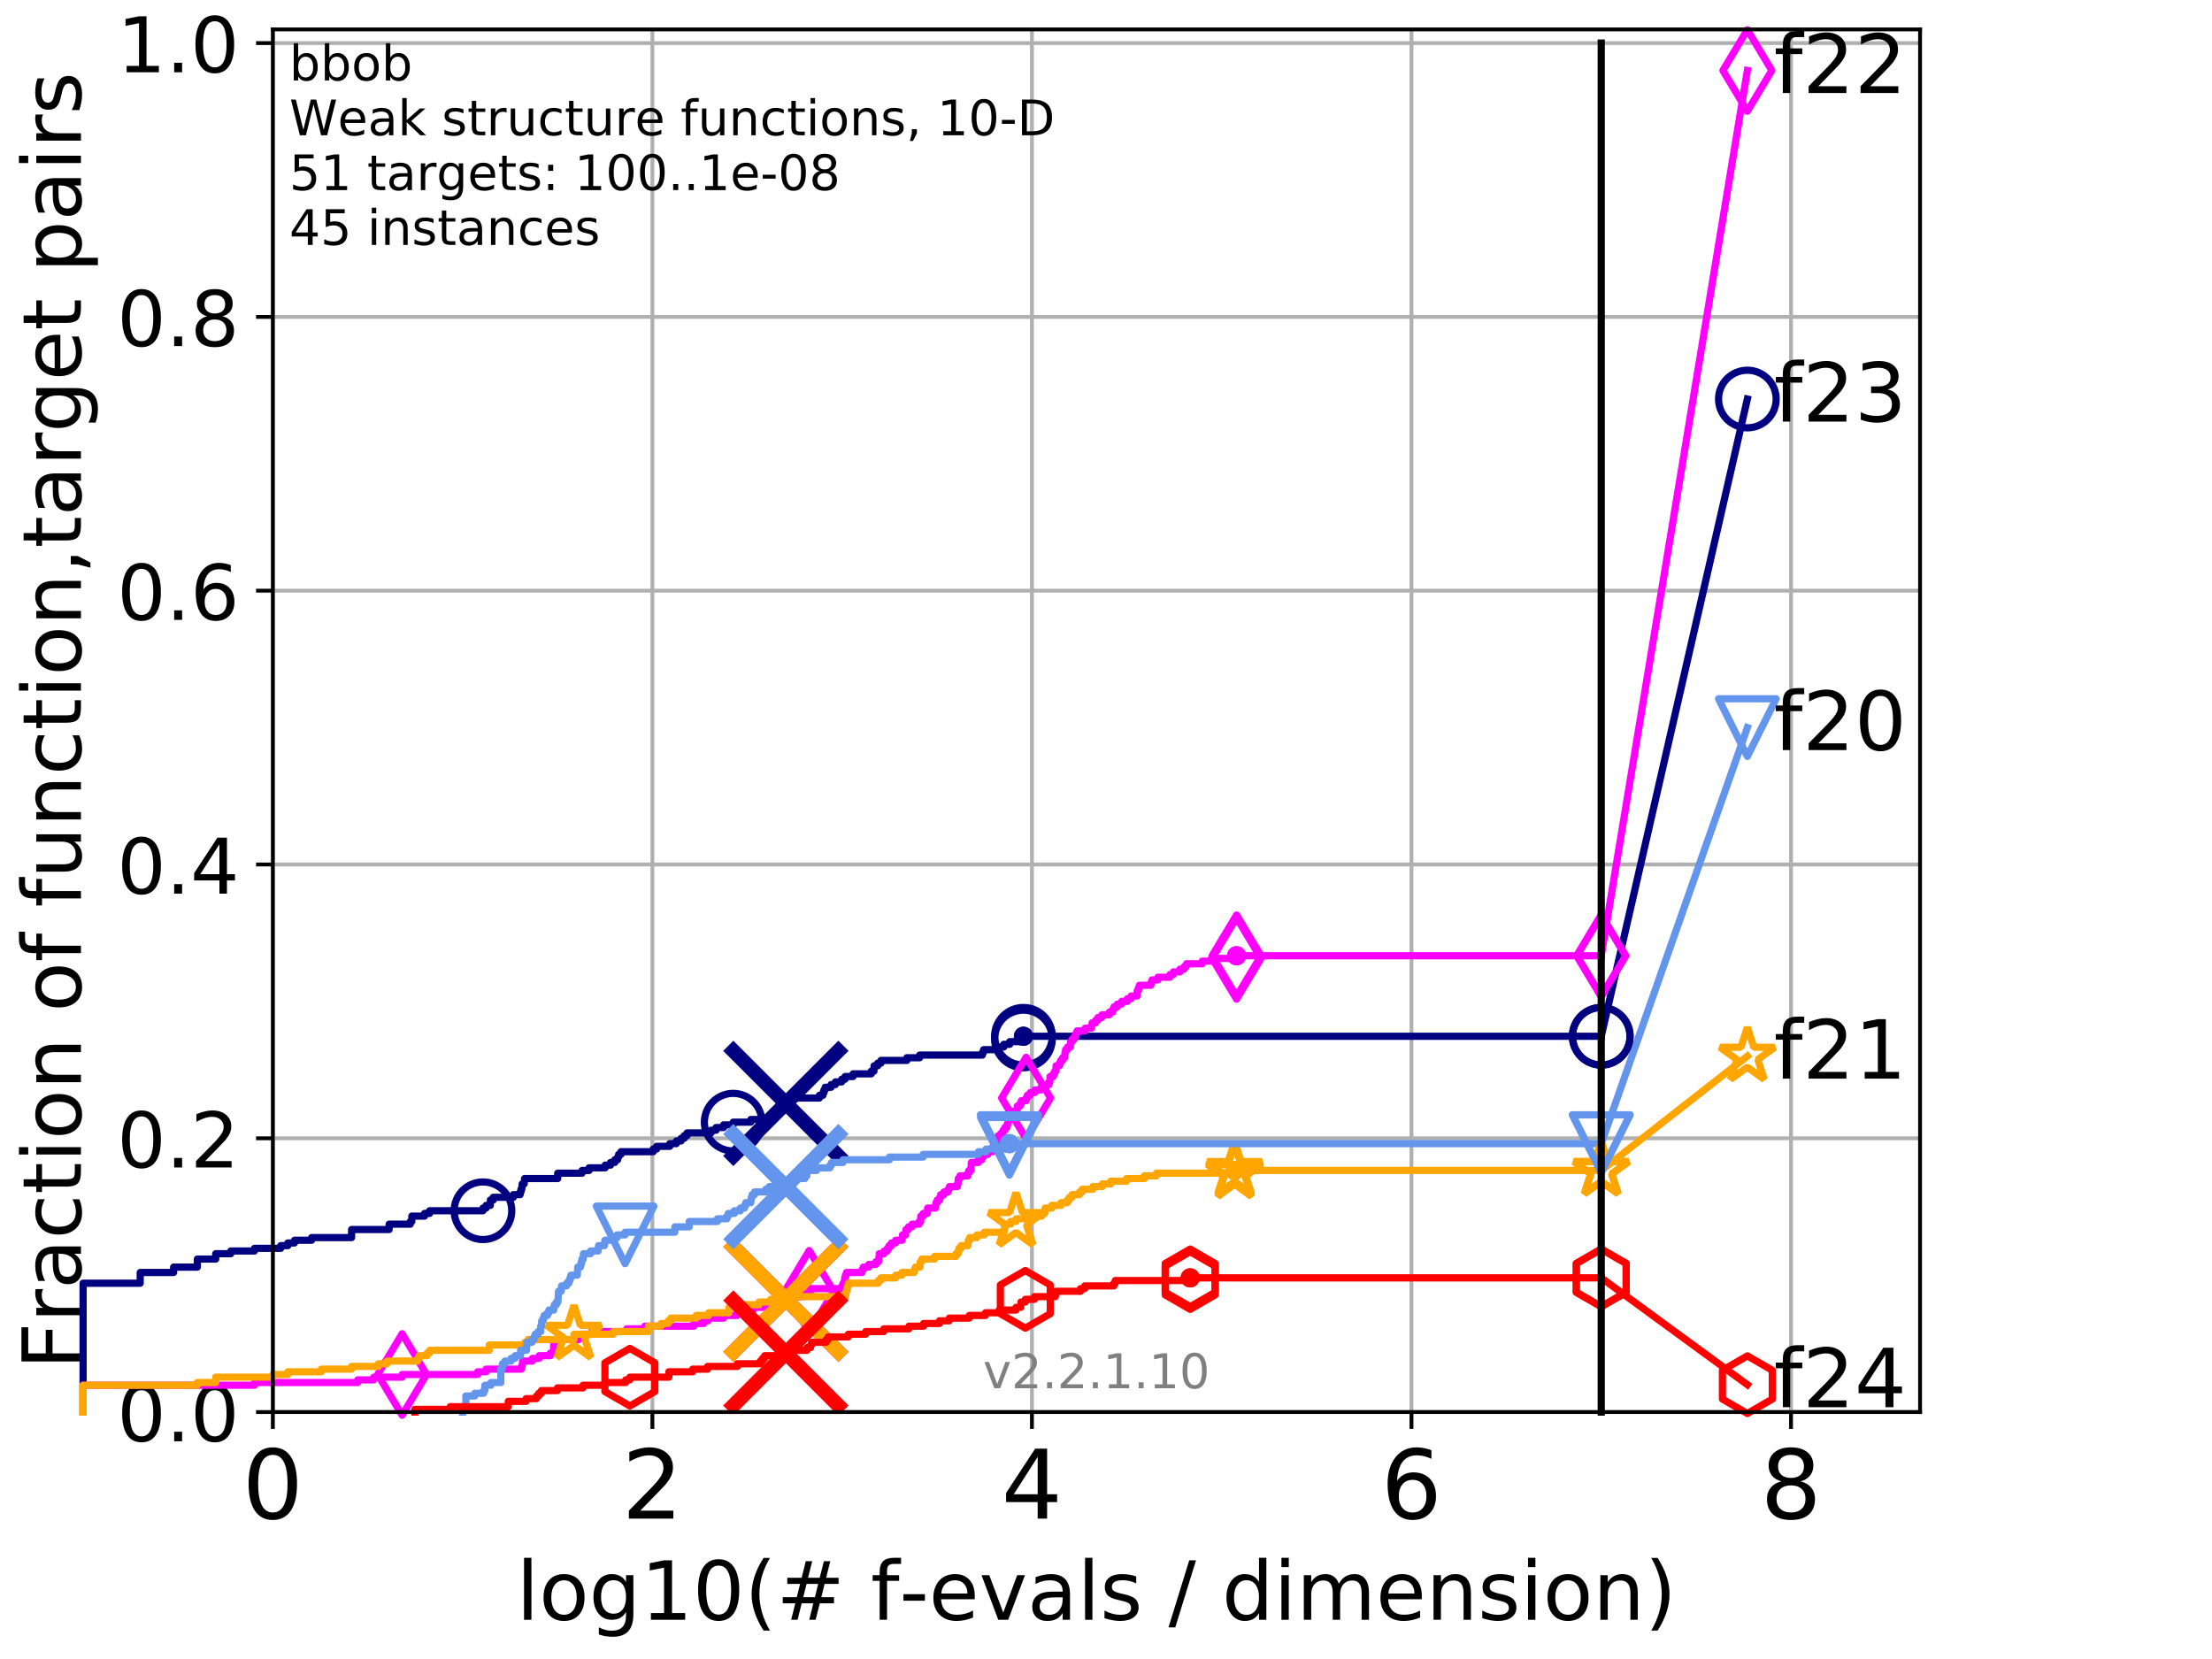 <?xml version="1.0" encoding="utf-8" standalone="no"?>
<!DOCTYPE svg PUBLIC "-//W3C//DTD SVG 1.1//EN"
  "http://www.w3.org/Graphics/SVG/1.1/DTD/svg11.dtd">
<!-- Created with matplotlib (http://matplotlib.org/) -->
<svg height="345.6pt" version="1.1" viewBox="0 0 460.8 345.6" width="460.8pt" xmlns="http://www.w3.org/2000/svg" xmlns:xlink="http://www.w3.org/1999/xlink">
 <defs>
  <style type="text/css">
*{stroke-linecap:butt;stroke-linejoin:round;}
  </style>
 </defs>
 <g id="figure_1">
  <g id="patch_1">
   <path d="M 0 345.6 
L 460.8 345.6 
L 460.8 0 
L 0 0 
z
" style="fill:#ffffff;"/>
  </g>
  <g id="axes_1">
   <g id="patch_2">
    <path d="M 56.84 294.16 
L 399.984 294.16 
L 399.984 6.125 
L 56.84 6.125 
z
" style="fill:#ffffff;"/>
   </g>
   <g id="matplotlib.axis_1">
    <g id="xtick_1">
     <g id="line2d_1">
      <path clip-path="url(#pfb69281106)" d="M 56.84 294.16 
L 56.84 6.125 
" style="fill:none;stroke:#b0b0b0;stroke-linecap:square;stroke-width:0.8;"/>
     </g>
     <g id="line2d_2">
      <defs>
       <path d="M 0 0 
L 0 3.5 
" id="m1c0e2e18af" style="stroke:#000000;stroke-width:0.8;"/>
      </defs>
      <g>
       <use style="stroke:#000000;stroke-width:0.8;" x="56.84" xlink:href="#m1c0e2e18af" y="294.16"/>
      </g>
     </g>
     <g id="text_1">
      <!-- 0 -->
      <defs>
       <path d="M 31.781 66.406 
Q 24.172 66.406 20.328 58.906 
Q 16.5 51.422 16.5 36.375 
Q 16.5 21.391 20.328 13.891 
Q 24.172 6.391 31.781 6.391 
Q 39.453 6.391 43.281 13.891 
Q 47.125 21.391 47.125 36.375 
Q 47.125 51.422 43.281 58.906 
Q 39.453 66.406 31.781 66.406 
z
M 31.781 74.219 
Q 44.047 74.219 50.516 64.516 
Q 56.984 54.828 56.984 36.375 
Q 56.984 17.969 50.516 8.266 
Q 44.047 -1.422 31.781 -1.422 
Q 19.531 -1.422 13.062 8.266 
Q 6.594 17.969 6.594 36.375 
Q 6.594 54.828 13.062 64.516 
Q 19.531 74.219 31.781 74.219 
z
" id="DejaVuSans-30"/>
      </defs>
      <g transform="translate(50.477 316.357)scale(0.2 -0.2)">
       <use xlink:href="#DejaVuSans-30"/>
      </g>
     </g>
    </g>
    <g id="xtick_2">
     <g id="line2d_3">
      <path clip-path="url(#pfb69281106)" d="M 135.905 294.16 
L 135.905 6.125 
" style="fill:none;stroke:#b0b0b0;stroke-linecap:square;stroke-width:0.8;"/>
     </g>
     <g id="line2d_4">
      <g>
       <use style="stroke:#000000;stroke-width:0.8;" x="135.905" xlink:href="#m1c0e2e18af" y="294.16"/>
      </g>
     </g>
     <g id="text_2">
      <!-- 2 -->
      <defs>
       <path d="M 19.188 8.297 
L 53.609 8.297 
L 53.609 0 
L 7.328 0 
L 7.328 8.297 
Q 12.938 14.109 22.625 23.891 
Q 32.328 33.688 34.812 36.531 
Q 39.547 41.844 41.422 45.531 
Q 43.312 49.219 43.312 52.781 
Q 43.312 58.594 39.234 62.25 
Q 35.156 65.922 28.609 65.922 
Q 23.969 65.922 18.812 64.312 
Q 13.672 62.703 7.812 59.422 
L 7.812 69.391 
Q 13.766 71.781 18.938 73 
Q 24.125 74.219 28.422 74.219 
Q 39.75 74.219 46.484 68.547 
Q 53.219 62.891 53.219 53.422 
Q 53.219 48.922 51.531 44.891 
Q 49.859 40.875 45.406 35.406 
Q 44.188 33.984 37.641 27.219 
Q 31.109 20.453 19.188 8.297 
z
" id="DejaVuSans-32"/>
      </defs>
      <g transform="translate(129.543 316.357)scale(0.2 -0.2)">
       <use xlink:href="#DejaVuSans-32"/>
      </g>
     </g>
    </g>
    <g id="xtick_3">
     <g id="line2d_5">
      <path clip-path="url(#pfb69281106)" d="M 214.971 294.16 
L 214.971 6.125 
" style="fill:none;stroke:#b0b0b0;stroke-linecap:square;stroke-width:0.8;"/>
     </g>
     <g id="line2d_6">
      <g>
       <use style="stroke:#000000;stroke-width:0.8;" x="214.971" xlink:href="#m1c0e2e18af" y="294.16"/>
      </g>
     </g>
     <g id="text_3">
      <!-- 4 -->
      <defs>
       <path d="M 37.797 64.312 
L 12.891 25.391 
L 37.797 25.391 
z
M 35.203 72.906 
L 47.609 72.906 
L 47.609 25.391 
L 58.016 25.391 
L 58.016 17.188 
L 47.609 17.188 
L 47.609 0 
L 37.797 0 
L 37.797 17.188 
L 4.891 17.188 
L 4.891 26.703 
z
" id="DejaVuSans-34"/>
      </defs>
      <g transform="translate(208.608 316.357)scale(0.2 -0.2)">
       <use xlink:href="#DejaVuSans-34"/>
      </g>
     </g>
    </g>
    <g id="xtick_4">
     <g id="line2d_7">
      <path clip-path="url(#pfb69281106)" d="M 294.036 294.16 
L 294.036 6.125 
" style="fill:none;stroke:#b0b0b0;stroke-linecap:square;stroke-width:0.8;"/>
     </g>
     <g id="line2d_8">
      <g>
       <use style="stroke:#000000;stroke-width:0.8;" x="294.036" xlink:href="#m1c0e2e18af" y="294.16"/>
      </g>
     </g>
     <g id="text_4">
      <!-- 6 -->
      <defs>
       <path d="M 33.016 40.375 
Q 26.375 40.375 22.484 35.828 
Q 18.609 31.297 18.609 23.391 
Q 18.609 15.531 22.484 10.953 
Q 26.375 6.391 33.016 6.391 
Q 39.656 6.391 43.531 10.953 
Q 47.406 15.531 47.406 23.391 
Q 47.406 31.297 43.531 35.828 
Q 39.656 40.375 33.016 40.375 
z
M 52.594 71.297 
L 52.594 62.312 
Q 48.875 64.062 45.094 64.984 
Q 41.312 65.922 37.594 65.922 
Q 27.828 65.922 22.672 59.328 
Q 17.531 52.734 16.797 39.406 
Q 19.672 43.656 24.016 45.922 
Q 28.375 48.188 33.594 48.188 
Q 44.578 48.188 50.953 41.516 
Q 57.328 34.859 57.328 23.391 
Q 57.328 12.156 50.688 5.359 
Q 44.047 -1.422 33.016 -1.422 
Q 20.359 -1.422 13.672 8.266 
Q 6.984 17.969 6.984 36.375 
Q 6.984 53.656 15.188 63.938 
Q 23.391 74.219 37.203 74.219 
Q 40.922 74.219 44.703 73.484 
Q 48.484 72.75 52.594 71.297 
z
" id="DejaVuSans-36"/>
      </defs>
      <g transform="translate(287.674 316.357)scale(0.2 -0.2)">
       <use xlink:href="#DejaVuSans-36"/>
      </g>
     </g>
    </g>
    <g id="xtick_5">
     <g id="line2d_9">
      <path clip-path="url(#pfb69281106)" d="M 373.102 294.16 
L 373.102 6.125 
" style="fill:none;stroke:#b0b0b0;stroke-linecap:square;stroke-width:0.8;"/>
     </g>
     <g id="line2d_10">
      <g>
       <use style="stroke:#000000;stroke-width:0.8;" x="373.102" xlink:href="#m1c0e2e18af" y="294.16"/>
      </g>
     </g>
     <g id="text_5">
      <!-- 8 -->
      <defs>
       <path d="M 31.781 34.625 
Q 24.75 34.625 20.719 30.859 
Q 16.703 27.094 16.703 20.516 
Q 16.703 13.922 20.719 10.156 
Q 24.75 6.391 31.781 6.391 
Q 38.812 6.391 42.859 10.172 
Q 46.922 13.969 46.922 20.516 
Q 46.922 27.094 42.891 30.859 
Q 38.875 34.625 31.781 34.625 
z
M 21.922 38.812 
Q 15.578 40.375 12.031 44.719 
Q 8.5 49.078 8.5 55.328 
Q 8.5 64.062 14.719 69.141 
Q 20.953 74.219 31.781 74.219 
Q 42.672 74.219 48.875 69.141 
Q 55.078 64.062 55.078 55.328 
Q 55.078 49.078 51.531 44.719 
Q 48 40.375 41.703 38.812 
Q 48.828 37.156 52.797 32.312 
Q 56.781 27.484 56.781 20.516 
Q 56.781 9.906 50.312 4.234 
Q 43.844 -1.422 31.781 -1.422 
Q 19.734 -1.422 13.25 4.234 
Q 6.781 9.906 6.781 20.516 
Q 6.781 27.484 10.781 32.312 
Q 14.797 37.156 21.922 38.812 
z
M 18.312 54.391 
Q 18.312 48.734 21.844 45.562 
Q 25.391 42.391 31.781 42.391 
Q 38.141 42.391 41.719 45.562 
Q 45.312 48.734 45.312 54.391 
Q 45.312 60.062 41.719 63.234 
Q 38.141 66.406 31.781 66.406 
Q 25.391 66.406 21.844 63.234 
Q 18.312 60.062 18.312 54.391 
z
" id="DejaVuSans-38"/>
      </defs>
      <g transform="translate(366.739 316.357)scale(0.2 -0.2)">
       <use xlink:href="#DejaVuSans-38"/>
      </g>
     </g>
    </g>
    <g id="text_6">
     <!-- log10(# f-evals / dimension) -->
     <defs>
      <path d="M 9.422 75.984 
L 18.406 75.984 
L 18.406 0 
L 9.422 0 
z
" id="DejaVuSans-6c"/>
      <path d="M 30.609 48.391 
Q 23.391 48.391 19.188 42.75 
Q 14.984 37.109 14.984 27.297 
Q 14.984 17.484 19.156 11.844 
Q 23.344 6.203 30.609 6.203 
Q 37.797 6.203 41.984 11.859 
Q 46.188 17.531 46.188 27.297 
Q 46.188 37.016 41.984 42.703 
Q 37.797 48.391 30.609 48.391 
z
M 30.609 56 
Q 42.328 56 49.016 48.375 
Q 55.719 40.766 55.719 27.297 
Q 55.719 13.875 49.016 6.219 
Q 42.328 -1.422 30.609 -1.422 
Q 18.844 -1.422 12.172 6.219 
Q 5.516 13.875 5.516 27.297 
Q 5.516 40.766 12.172 48.375 
Q 18.844 56 30.609 56 
z
" id="DejaVuSans-6f"/>
      <path d="M 45.406 27.984 
Q 45.406 37.75 41.375 43.109 
Q 37.359 48.484 30.078 48.484 
Q 22.859 48.484 18.828 43.109 
Q 14.797 37.75 14.797 27.984 
Q 14.797 18.266 18.828 12.891 
Q 22.859 7.516 30.078 7.516 
Q 37.359 7.516 41.375 12.891 
Q 45.406 18.266 45.406 27.984 
z
M 54.391 6.781 
Q 54.391 -7.172 48.188 -13.984 
Q 42 -20.797 29.203 -20.797 
Q 24.469 -20.797 20.266 -20.094 
Q 16.062 -19.391 12.109 -17.922 
L 12.109 -9.188 
Q 16.062 -11.328 19.922 -12.344 
Q 23.781 -13.375 27.781 -13.375 
Q 36.625 -13.375 41.016 -8.766 
Q 45.406 -4.156 45.406 5.172 
L 45.406 9.625 
Q 42.625 4.781 38.281 2.391 
Q 33.938 0 27.875 0 
Q 17.828 0 11.672 7.656 
Q 5.516 15.328 5.516 27.984 
Q 5.516 40.672 11.672 48.328 
Q 17.828 56 27.875 56 
Q 33.938 56 38.281 53.609 
Q 42.625 51.219 45.406 46.391 
L 45.406 54.688 
L 54.391 54.688 
z
" id="DejaVuSans-67"/>
      <path d="M 12.406 8.297 
L 28.516 8.297 
L 28.516 63.922 
L 10.984 60.406 
L 10.984 69.391 
L 28.422 72.906 
L 38.281 72.906 
L 38.281 8.297 
L 54.391 8.297 
L 54.391 0 
L 12.406 0 
z
" id="DejaVuSans-31"/>
      <path d="M 31 75.875 
Q 24.469 64.656 21.281 53.656 
Q 18.109 42.672 18.109 31.391 
Q 18.109 20.125 21.312 9.062 
Q 24.516 -2 31 -13.188 
L 23.188 -13.188 
Q 15.875 -1.703 12.234 9.375 
Q 8.594 20.453 8.594 31.391 
Q 8.594 42.281 12.203 53.312 
Q 15.828 64.359 23.188 75.875 
z
" id="DejaVuSans-28"/>
      <path d="M 51.125 44 
L 36.922 44 
L 32.812 27.688 
L 47.125 27.688 
z
M 43.797 71.781 
L 38.719 51.516 
L 52.984 51.516 
L 58.109 71.781 
L 65.922 71.781 
L 60.891 51.516 
L 76.125 51.516 
L 76.125 44 
L 58.984 44 
L 54.984 27.688 
L 70.516 27.688 
L 70.516 20.219 
L 53.078 20.219 
L 48 0 
L 40.188 0 
L 45.219 20.219 
L 30.906 20.219 
L 25.875 0 
L 18.016 0 
L 23.094 20.219 
L 7.719 20.219 
L 7.719 27.688 
L 24.906 27.688 
L 29 44 
L 13.281 44 
L 13.281 51.516 
L 30.906 51.516 
L 35.891 71.781 
z
" id="DejaVuSans-23"/>
      <path id="DejaVuSans-20"/>
      <path d="M 37.109 75.984 
L 37.109 68.5 
L 28.516 68.5 
Q 23.688 68.5 21.797 66.547 
Q 19.922 64.594 19.922 59.516 
L 19.922 54.688 
L 34.719 54.688 
L 34.719 47.703 
L 19.922 47.703 
L 19.922 0 
L 10.891 0 
L 10.891 47.703 
L 2.297 47.703 
L 2.297 54.688 
L 10.891 54.688 
L 10.891 58.5 
Q 10.891 67.625 15.141 71.797 
Q 19.391 75.984 28.609 75.984 
z
" id="DejaVuSans-66"/>
      <path d="M 4.891 31.391 
L 31.203 31.391 
L 31.203 23.391 
L 4.891 23.391 
z
" id="DejaVuSans-2d"/>
      <path d="M 56.203 29.594 
L 56.203 25.203 
L 14.891 25.203 
Q 15.484 15.922 20.484 11.062 
Q 25.484 6.203 34.422 6.203 
Q 39.594 6.203 44.453 7.469 
Q 49.312 8.734 54.109 11.281 
L 54.109 2.781 
Q 49.266 0.734 44.188 -0.344 
Q 39.109 -1.422 33.891 -1.422 
Q 20.797 -1.422 13.156 6.188 
Q 5.516 13.812 5.516 26.812 
Q 5.516 40.234 12.766 48.109 
Q 20.016 56 32.328 56 
Q 43.359 56 49.781 48.891 
Q 56.203 41.797 56.203 29.594 
z
M 47.219 32.234 
Q 47.125 39.594 43.094 43.984 
Q 39.062 48.391 32.422 48.391 
Q 24.906 48.391 20.391 44.141 
Q 15.875 39.891 15.188 32.172 
z
" id="DejaVuSans-65"/>
      <path d="M 2.984 54.688 
L 12.5 54.688 
L 29.594 8.797 
L 46.688 54.688 
L 56.203 54.688 
L 35.688 0 
L 23.484 0 
z
" id="DejaVuSans-76"/>
      <path d="M 34.281 27.484 
Q 23.391 27.484 19.188 25 
Q 14.984 22.516 14.984 16.5 
Q 14.984 11.719 18.141 8.906 
Q 21.297 6.109 26.703 6.109 
Q 34.188 6.109 38.703 11.406 
Q 43.219 16.703 43.219 25.484 
L 43.219 27.484 
z
M 52.203 31.203 
L 52.203 0 
L 43.219 0 
L 43.219 8.297 
Q 40.141 3.328 35.547 0.953 
Q 30.953 -1.422 24.312 -1.422 
Q 15.922 -1.422 10.953 3.297 
Q 6 8.016 6 15.922 
Q 6 25.141 12.172 29.828 
Q 18.359 34.516 30.609 34.516 
L 43.219 34.516 
L 43.219 35.406 
Q 43.219 41.609 39.141 45 
Q 35.062 48.391 27.688 48.391 
Q 23 48.391 18.547 47.266 
Q 14.109 46.141 10.016 43.891 
L 10.016 52.203 
Q 14.938 54.109 19.578 55.047 
Q 24.219 56 28.609 56 
Q 40.484 56 46.344 49.844 
Q 52.203 43.703 52.203 31.203 
z
" id="DejaVuSans-61"/>
      <path d="M 44.281 53.078 
L 44.281 44.578 
Q 40.484 46.531 36.375 47.5 
Q 32.281 48.484 27.875 48.484 
Q 21.188 48.484 17.844 46.438 
Q 14.5 44.391 14.5 40.281 
Q 14.5 37.156 16.891 35.375 
Q 19.281 33.594 26.516 31.984 
L 29.594 31.297 
Q 39.156 29.25 43.188 25.516 
Q 47.219 21.781 47.219 15.094 
Q 47.219 7.469 41.188 3.016 
Q 35.156 -1.422 24.609 -1.422 
Q 20.219 -1.422 15.453 -0.562 
Q 10.688 0.297 5.422 2 
L 5.422 11.281 
Q 10.406 8.688 15.234 7.391 
Q 20.062 6.109 24.812 6.109 
Q 31.156 6.109 34.562 8.281 
Q 37.984 10.453 37.984 14.406 
Q 37.984 18.062 35.516 20.016 
Q 33.062 21.969 24.703 23.781 
L 21.578 24.516 
Q 13.234 26.266 9.516 29.906 
Q 5.812 33.547 5.812 39.891 
Q 5.812 47.609 11.281 51.797 
Q 16.75 56 26.812 56 
Q 31.781 56 36.172 55.266 
Q 40.578 54.547 44.281 53.078 
z
" id="DejaVuSans-73"/>
      <path d="M 25.391 72.906 
L 33.688 72.906 
L 8.297 -9.281 
L 0 -9.281 
z
" id="DejaVuSans-2f"/>
      <path d="M 45.406 46.391 
L 45.406 75.984 
L 54.391 75.984 
L 54.391 0 
L 45.406 0 
L 45.406 8.203 
Q 42.578 3.328 38.25 0.953 
Q 33.938 -1.422 27.875 -1.422 
Q 17.969 -1.422 11.734 6.484 
Q 5.516 14.406 5.516 27.297 
Q 5.516 40.188 11.734 48.094 
Q 17.969 56 27.875 56 
Q 33.938 56 38.25 53.625 
Q 42.578 51.266 45.406 46.391 
z
M 14.797 27.297 
Q 14.797 17.391 18.875 11.75 
Q 22.953 6.109 30.078 6.109 
Q 37.203 6.109 41.297 11.75 
Q 45.406 17.391 45.406 27.297 
Q 45.406 37.203 41.297 42.844 
Q 37.203 48.484 30.078 48.484 
Q 22.953 48.484 18.875 42.844 
Q 14.797 37.203 14.797 27.297 
z
" id="DejaVuSans-64"/>
      <path d="M 9.422 54.688 
L 18.406 54.688 
L 18.406 0 
L 9.422 0 
z
M 9.422 75.984 
L 18.406 75.984 
L 18.406 64.594 
L 9.422 64.594 
z
" id="DejaVuSans-69"/>
      <path d="M 52 44.188 
Q 55.375 50.25 60.062 53.125 
Q 64.75 56 71.094 56 
Q 79.641 56 84.281 50.016 
Q 88.922 44.047 88.922 33.016 
L 88.922 0 
L 79.891 0 
L 79.891 32.719 
Q 79.891 40.578 77.094 44.375 
Q 74.312 48.188 68.609 48.188 
Q 61.625 48.188 57.562 43.547 
Q 53.516 38.922 53.516 30.906 
L 53.516 0 
L 44.484 0 
L 44.484 32.719 
Q 44.484 40.625 41.703 44.406 
Q 38.922 48.188 33.109 48.188 
Q 26.219 48.188 22.156 43.531 
Q 18.109 38.875 18.109 30.906 
L 18.109 0 
L 9.078 0 
L 9.078 54.688 
L 18.109 54.688 
L 18.109 46.188 
Q 21.188 51.219 25.484 53.609 
Q 29.781 56 35.688 56 
Q 41.656 56 45.828 52.969 
Q 50 49.953 52 44.188 
z
" id="DejaVuSans-6d"/>
      <path d="M 54.891 33.016 
L 54.891 0 
L 45.906 0 
L 45.906 32.719 
Q 45.906 40.484 42.875 44.328 
Q 39.844 48.188 33.797 48.188 
Q 26.516 48.188 22.312 43.547 
Q 18.109 38.922 18.109 30.906 
L 18.109 0 
L 9.078 0 
L 9.078 54.688 
L 18.109 54.688 
L 18.109 46.188 
Q 21.344 51.125 25.703 53.562 
Q 30.078 56 35.797 56 
Q 45.219 56 50.047 50.172 
Q 54.891 44.344 54.891 33.016 
z
" id="DejaVuSans-6e"/>
      <path d="M 8.016 75.875 
L 15.828 75.875 
Q 23.141 64.359 26.781 53.312 
Q 30.422 42.281 30.422 31.391 
Q 30.422 20.453 26.781 9.375 
Q 23.141 -1.703 15.828 -13.188 
L 8.016 -13.188 
Q 14.5 -2 17.703 9.062 
Q 20.906 20.125 20.906 31.391 
Q 20.906 42.672 17.703 53.656 
Q 14.5 64.656 8.016 75.875 
z
" id="DejaVuSans-29"/>
     </defs>
     <g transform="translate(107.571 337.434)scale(0.17 -0.17)">
      <use xlink:href="#DejaVuSans-6c"/>
      <use x="27.783" xlink:href="#DejaVuSans-6f"/>
      <use x="88.965" xlink:href="#DejaVuSans-67"/>
      <use x="152.441" xlink:href="#DejaVuSans-31"/>
      <use x="216.064" xlink:href="#DejaVuSans-30"/>
      <use x="279.688" xlink:href="#DejaVuSans-28"/>
      <use x="318.701" xlink:href="#DejaVuSans-23"/>
      <use x="402.49" xlink:href="#DejaVuSans-20"/>
      <use x="434.277" xlink:href="#DejaVuSans-66"/>
      <use x="469.404" xlink:href="#DejaVuSans-2d"/>
      <use x="505.488" xlink:href="#DejaVuSans-65"/>
      <use x="567.012" xlink:href="#DejaVuSans-76"/>
      <use x="626.191" xlink:href="#DejaVuSans-61"/>
      <use x="687.471" xlink:href="#DejaVuSans-6c"/>
      <use x="715.254" xlink:href="#DejaVuSans-73"/>
      <use x="767.354" xlink:href="#DejaVuSans-20"/>
      <use x="799.141" xlink:href="#DejaVuSans-2f"/>
      <use x="832.832" xlink:href="#DejaVuSans-20"/>
      <use x="864.619" xlink:href="#DejaVuSans-64"/>
      <use x="928.096" xlink:href="#DejaVuSans-69"/>
      <use x="955.879" xlink:href="#DejaVuSans-6d"/>
      <use x="1053.291" xlink:href="#DejaVuSans-65"/>
      <use x="1114.814" xlink:href="#DejaVuSans-6e"/>
      <use x="1178.193" xlink:href="#DejaVuSans-73"/>
      <use x="1230.293" xlink:href="#DejaVuSans-69"/>
      <use x="1258.076" xlink:href="#DejaVuSans-6f"/>
      <use x="1319.258" xlink:href="#DejaVuSans-6e"/>
      <use x="1382.637" xlink:href="#DejaVuSans-29"/>
     </g>
    </g>
   </g>
   <g id="matplotlib.axis_2">
    <g id="ytick_1">
     <g id="line2d_11">
      <path clip-path="url(#pfb69281106)" d="M 56.84 294.16 
L 399.984 294.16 
" style="fill:none;stroke:#b0b0b0;stroke-linecap:square;stroke-width:0.8;"/>
     </g>
     <g id="line2d_12">
      <defs>
       <path d="M 0 0 
L -3.5 0 
" id="m3f3f443263" style="stroke:#000000;stroke-width:0.8;"/>
      </defs>
      <g>
       <use style="stroke:#000000;stroke-width:0.8;" x="56.84" xlink:href="#m3f3f443263" y="294.16"/>
      </g>
     </g>
     <g id="text_7">
      <!-- 0.0 -->
      <defs>
       <path d="M 10.688 12.406 
L 21 12.406 
L 21 0 
L 10.688 0 
z
" id="DejaVuSans-2e"/>
      </defs>
      <g transform="translate(24.395 300.239)scale(0.16 -0.16)">
       <use xlink:href="#DejaVuSans-30"/>
       <use x="63.623" xlink:href="#DejaVuSans-2e"/>
       <use x="95.41" xlink:href="#DejaVuSans-30"/>
      </g>
     </g>
    </g>
    <g id="ytick_2">
     <g id="line2d_13">
      <path clip-path="url(#pfb69281106)" d="M 56.84 237.123 
L 399.984 237.123 
" style="fill:none;stroke:#b0b0b0;stroke-linecap:square;stroke-width:0.8;"/>
     </g>
     <g id="line2d_14">
      <g>
       <use style="stroke:#000000;stroke-width:0.8;" x="56.84" xlink:href="#m3f3f443263" y="237.123"/>
      </g>
     </g>
     <g id="text_8">
      <!-- 0.2 -->
      <g transform="translate(24.395 243.202)scale(0.16 -0.16)">
       <use xlink:href="#DejaVuSans-30"/>
       <use x="63.623" xlink:href="#DejaVuSans-2e"/>
       <use x="95.41" xlink:href="#DejaVuSans-32"/>
      </g>
     </g>
    </g>
    <g id="ytick_3">
     <g id="line2d_15">
      <path clip-path="url(#pfb69281106)" d="M 56.84 180.087 
L 399.984 180.087 
" style="fill:none;stroke:#b0b0b0;stroke-linecap:square;stroke-width:0.8;"/>
     </g>
     <g id="line2d_16">
      <g>
       <use style="stroke:#000000;stroke-width:0.8;" x="56.84" xlink:href="#m3f3f443263" y="180.087"/>
      </g>
     </g>
     <g id="text_9">
      <!-- 0.4 -->
      <g transform="translate(24.395 186.166)scale(0.16 -0.16)">
       <use xlink:href="#DejaVuSans-30"/>
       <use x="63.623" xlink:href="#DejaVuSans-2e"/>
       <use x="95.41" xlink:href="#DejaVuSans-34"/>
      </g>
     </g>
    </g>
    <g id="ytick_4">
     <g id="line2d_17">
      <path clip-path="url(#pfb69281106)" d="M 56.84 123.05 
L 399.984 123.05 
" style="fill:none;stroke:#b0b0b0;stroke-linecap:square;stroke-width:0.8;"/>
     </g>
     <g id="line2d_18">
      <g>
       <use style="stroke:#000000;stroke-width:0.8;" x="56.84" xlink:href="#m3f3f443263" y="123.05"/>
      </g>
     </g>
     <g id="text_10">
      <!-- 0.6 -->
      <g transform="translate(24.395 129.129)scale(0.16 -0.16)">
       <use xlink:href="#DejaVuSans-30"/>
       <use x="63.623" xlink:href="#DejaVuSans-2e"/>
       <use x="95.41" xlink:href="#DejaVuSans-36"/>
      </g>
     </g>
    </g>
    <g id="ytick_5">
     <g id="line2d_19">
      <path clip-path="url(#pfb69281106)" d="M 56.84 66.014 
L 399.984 66.014 
" style="fill:none;stroke:#b0b0b0;stroke-linecap:square;stroke-width:0.8;"/>
     </g>
     <g id="line2d_20">
      <g>
       <use style="stroke:#000000;stroke-width:0.8;" x="56.84" xlink:href="#m3f3f443263" y="66.014"/>
      </g>
     </g>
     <g id="text_11">
      <!-- 0.8 -->
      <g transform="translate(24.395 72.092)scale(0.16 -0.16)">
       <use xlink:href="#DejaVuSans-30"/>
       <use x="63.623" xlink:href="#DejaVuSans-2e"/>
       <use x="95.41" xlink:href="#DejaVuSans-38"/>
      </g>
     </g>
    </g>
    <g id="ytick_6">
     <g id="line2d_21">
      <path clip-path="url(#pfb69281106)" d="M 56.84 8.977 
L 399.984 8.977 
" style="fill:none;stroke:#b0b0b0;stroke-linecap:square;stroke-width:0.8;"/>
     </g>
     <g id="line2d_22">
      <g>
       <use style="stroke:#000000;stroke-width:0.8;" x="56.84" xlink:href="#m3f3f443263" y="8.977"/>
      </g>
     </g>
     <g id="text_12">
      <!-- 1.0 -->
      <g transform="translate(24.395 15.056)scale(0.16 -0.16)">
       <use xlink:href="#DejaVuSans-31"/>
       <use x="63.623" xlink:href="#DejaVuSans-2e"/>
       <use x="95.41" xlink:href="#DejaVuSans-30"/>
      </g>
     </g>
    </g>
    <g id="text_13">
     <!-- Fraction of function,target pairs -->
     <defs>
      <path d="M 9.812 72.906 
L 51.703 72.906 
L 51.703 64.594 
L 19.672 64.594 
L 19.672 43.109 
L 48.578 43.109 
L 48.578 34.812 
L 19.672 34.812 
L 19.672 0 
L 9.812 0 
z
" id="DejaVuSans-46"/>
      <path d="M 41.109 46.297 
Q 39.594 47.172 37.812 47.578 
Q 36.031 48 33.891 48 
Q 26.266 48 22.188 43.047 
Q 18.109 38.094 18.109 28.812 
L 18.109 0 
L 9.078 0 
L 9.078 54.688 
L 18.109 54.688 
L 18.109 46.188 
Q 20.953 51.172 25.484 53.578 
Q 30.031 56 36.531 56 
Q 37.453 56 38.578 55.875 
Q 39.703 55.766 41.062 55.516 
z
" id="DejaVuSans-72"/>
      <path d="M 48.781 52.594 
L 48.781 44.188 
Q 44.969 46.297 41.141 47.344 
Q 37.312 48.391 33.406 48.391 
Q 24.656 48.391 19.812 42.844 
Q 14.984 37.312 14.984 27.297 
Q 14.984 17.281 19.812 11.734 
Q 24.656 6.203 33.406 6.203 
Q 37.312 6.203 41.141 7.25 
Q 44.969 8.297 48.781 10.406 
L 48.781 2.094 
Q 45.016 0.344 40.984 -0.531 
Q 36.969 -1.422 32.422 -1.422 
Q 20.062 -1.422 12.781 6.344 
Q 5.516 14.109 5.516 27.297 
Q 5.516 40.672 12.859 48.328 
Q 20.219 56 33.016 56 
Q 37.156 56 41.109 55.141 
Q 45.062 54.297 48.781 52.594 
z
" id="DejaVuSans-63"/>
      <path d="M 18.312 70.219 
L 18.312 54.688 
L 36.812 54.688 
L 36.812 47.703 
L 18.312 47.703 
L 18.312 18.016 
Q 18.312 11.328 20.141 9.422 
Q 21.969 7.516 27.594 7.516 
L 36.812 7.516 
L 36.812 0 
L 27.594 0 
Q 17.188 0 13.234 3.875 
Q 9.281 7.766 9.281 18.016 
L 9.281 47.703 
L 2.688 47.703 
L 2.688 54.688 
L 9.281 54.688 
L 9.281 70.219 
z
" id="DejaVuSans-74"/>
      <path d="M 8.5 21.578 
L 8.5 54.688 
L 17.484 54.688 
L 17.484 21.922 
Q 17.484 14.156 20.5 10.266 
Q 23.531 6.391 29.594 6.391 
Q 36.859 6.391 41.078 11.031 
Q 45.312 15.672 45.312 23.688 
L 45.312 54.688 
L 54.297 54.688 
L 54.297 0 
L 45.312 0 
L 45.312 8.406 
Q 42.047 3.422 37.719 1 
Q 33.406 -1.422 27.688 -1.422 
Q 18.266 -1.422 13.375 4.438 
Q 8.5 10.297 8.5 21.578 
z
M 31.109 56 
z
" id="DejaVuSans-75"/>
      <path d="M 11.719 12.406 
L 22.016 12.406 
L 22.016 4 
L 14.016 -11.625 
L 7.719 -11.625 
L 11.719 4 
z
" id="DejaVuSans-2c"/>
      <path d="M 18.109 8.203 
L 18.109 -20.797 
L 9.078 -20.797 
L 9.078 54.688 
L 18.109 54.688 
L 18.109 46.391 
Q 20.953 51.266 25.266 53.625 
Q 29.594 56 35.594 56 
Q 45.562 56 51.781 48.094 
Q 58.016 40.188 58.016 27.297 
Q 58.016 14.406 51.781 6.484 
Q 45.562 -1.422 35.594 -1.422 
Q 29.594 -1.422 25.266 0.953 
Q 20.953 3.328 18.109 8.203 
z
M 48.688 27.297 
Q 48.688 37.203 44.609 42.844 
Q 40.531 48.484 33.406 48.484 
Q 26.266 48.484 22.188 42.844 
Q 18.109 37.203 18.109 27.297 
Q 18.109 17.391 22.188 11.75 
Q 26.266 6.109 33.406 6.109 
Q 40.531 6.109 44.609 11.75 
Q 48.688 17.391 48.688 27.297 
z
" id="DejaVuSans-70"/>
     </defs>
     <g transform="translate(16.86 285.282)rotate(-90)scale(0.17 -0.17)">
      <use xlink:href="#DejaVuSans-46"/>
      <use x="57.41" xlink:href="#DejaVuSans-72"/>
      <use x="98.523" xlink:href="#DejaVuSans-61"/>
      <use x="159.803" xlink:href="#DejaVuSans-63"/>
      <use x="214.783" xlink:href="#DejaVuSans-74"/>
      <use x="253.992" xlink:href="#DejaVuSans-69"/>
      <use x="281.775" xlink:href="#DejaVuSans-6f"/>
      <use x="342.957" xlink:href="#DejaVuSans-6e"/>
      <use x="406.336" xlink:href="#DejaVuSans-20"/>
      <use x="438.123" xlink:href="#DejaVuSans-6f"/>
      <use x="499.305" xlink:href="#DejaVuSans-66"/>
      <use x="534.51" xlink:href="#DejaVuSans-20"/>
      <use x="566.297" xlink:href="#DejaVuSans-66"/>
      <use x="601.502" xlink:href="#DejaVuSans-75"/>
      <use x="664.881" xlink:href="#DejaVuSans-6e"/>
      <use x="728.26" xlink:href="#DejaVuSans-63"/>
      <use x="783.24" xlink:href="#DejaVuSans-74"/>
      <use x="822.449" xlink:href="#DejaVuSans-69"/>
      <use x="850.232" xlink:href="#DejaVuSans-6f"/>
      <use x="911.414" xlink:href="#DejaVuSans-6e"/>
      <use x="974.793" xlink:href="#DejaVuSans-2c"/>
      <use x="1006.58" xlink:href="#DejaVuSans-74"/>
      <use x="1045.789" xlink:href="#DejaVuSans-61"/>
      <use x="1107.068" xlink:href="#DejaVuSans-72"/>
      <use x="1148.166" xlink:href="#DejaVuSans-67"/>
      <use x="1211.643" xlink:href="#DejaVuSans-65"/>
      <use x="1273.166" xlink:href="#DejaVuSans-74"/>
      <use x="1312.375" xlink:href="#DejaVuSans-20"/>
      <use x="1344.162" xlink:href="#DejaVuSans-70"/>
      <use x="1407.639" xlink:href="#DejaVuSans-61"/>
      <use x="1468.918" xlink:href="#DejaVuSans-69"/>
      <use x="1496.701" xlink:href="#DejaVuSans-72"/>
      <use x="1537.814" xlink:href="#DejaVuSans-73"/>
     </g>
    </g>
   </g>
   <g id="line2d_23">
    <defs>
     <path d="M 0 1.5 
C 0.398 1.5 0.779 1.342 1.061 1.061 
C 1.342 0.779 1.5 0.398 1.5 0 
C 1.5 -0.398 1.342 -0.779 1.061 -1.061 
C 0.779 -1.342 0.398 -1.5 0 -1.5 
C -0.398 -1.5 -0.779 -1.342 -1.061 -1.061 
C -1.342 -0.779 -1.5 -0.398 -1.5 0 
C -1.5 0.398 -1.342 0.779 -1.061 1.061 
C -0.779 1.342 -0.398 1.5 0 1.5 
z
" id="m69efcf5411" style="stroke:#000080;"/>
    </defs>
    <g>
     <use style="fill:#000080;stroke:#000080;" x="213.203" xlink:href="#m69efcf5411" y="215.874"/>
     <use style="fill:#000080;stroke:#000080;" x="213.203" xlink:href="#m69efcf5411" y="215.874"/>
    </g>
   </g>
   <g id="line2d_24">
    <path d="M 17.307 294.16 
L 17.307 267.319 
L 29.208 267.319 
L 29.208 265.083 
L 36.169 265.083 
L 36.169 263.964 
L 41.108 263.964 
L 41.108 262.287 
L 44.939 262.287 
L 44.939 261.168 
L 48.07 261.168 
L 48.07 260.609 
L 53.009 260.609 
L 53.009 260.05 
L 58.476 260.05 
L 58.476 259.491 
L 59.97 259.491 
L 59.97 258.932 
L 61.344 258.932 
L 61.344 258.372 
L 64.909 258.372 
L 64.909 257.813 
L 73.245 257.813 
L 73.245 256.136 
L 81.065 256.136 
L 81.065 255.017 
L 85.473 255.017 
L 85.473 254.458 
L 85.794 254.458 
L 85.794 253.34 
L 88.44 253.34 
L 88.44 252.781 
L 89.497 252.781 
L 89.497 252.221 
L 100.611 252.221 
L 100.611 251.662 
L 101.269 251.662 
L 101.269 251.103 
L 102.15 251.103 
L 102.15 249.985 
L 102.752 249.985 
L 102.752 249.425 
L 106.935 249.425 
L 106.935 248.866 
L 108.359 248.866 
L 108.359 248.307 
L 108.529 248.307 
L 108.529 247.748 
L 108.697 247.748 
L 108.781 246.63 
L 109.192 246.63 
L 109.274 245.511 
L 116.181 245.511 
L 116.181 244.393 
L 121.255 244.393 
L 121.255 243.834 
L 122.722 243.834 
L 122.722 243.274 
L 126.073 243.274 
L 126.073 242.715 
L 127.192 242.715 
L 127.192 242.156 
L 128.081 242.156 
L 128.081 241.597 
L 128.667 241.597 
L 128.667 241.038 
L 128.875 241.038 
L 128.875 240.479 
L 129.36 240.479 
L 129.36 239.919 
L 136.076 239.919 
L 136.076 239.36 
L 136.792 239.36 
L 136.792 238.801 
L 139.529 238.801 
L 139.529 238.242 
L 140.905 238.242 
L 140.905 237.683 
L 141.889 237.683 
L 141.889 237.123 
L 142.543 237.123 
L 142.543 236.564 
L 143.139 236.564 
L 143.139 236.005 
L 148.138 236.005 
L 148.138 235.446 
L 149.167 235.446 
L 149.167 234.887 
L 150.742 234.887 
L 150.742 234.327 
L 152.734 234.327 
L 152.734 233.768 
L 156.414 233.768 
L 156.414 233.209 
L 161.143 233.209 
L 161.143 232.65 
L 161.491 232.65 
L 161.491 232.091 
L 161.748 232.091 
L 161.748 231.532 
L 162.181 231.532 
L 162.181 230.413 
L 163.177 230.413 
L 163.177 229.854 
L 164.541 229.854 
L 164.541 229.295 
L 165.233 229.295 
L 165.233 228.736 
L 170.688 228.736 
L 170.688 228.176 
L 171.434 228.176 
L 171.434 227.617 
L 171.65 227.617 
L 171.65 227.058 
L 171.894 227.058 
L 171.894 226.499 
L 173.122 226.499 
L 173.122 225.94 
L 174.033 225.94 
L 174.033 225.381 
L 175.345 225.381 
L 175.345 224.821 
L 176.045 224.821 
L 176.045 224.262 
L 177.706 224.262 
L 177.706 223.703 
L 181.501 223.703 
L 181.501 223.144 
L 182.064 223.144 
L 182.091 222.025 
L 182.852 222.025 
L 182.852 221.466 
L 183.528 221.466 
L 183.528 220.907 
L 188.916 220.907 
L 188.916 220.348 
L 191.574 220.348 
L 191.574 219.789 
L 204.655 219.789 
L 204.655 219.23 
L 204.896 219.23 
L 204.896 218.67 
L 207.705 218.67 
L 207.705 218.111 
L 209.102 218.111 
L 209.102 217.552 
L 210.348 217.552 
L 210.348 216.993 
L 212.474 216.993 
L 212.474 216.434 
L 213.203 216.434 
L 213.203 215.874 
L 333.569 215.874 
L 333.569 215.874 
" style="fill:none;stroke:#000080;stroke-linecap:square;stroke-width:1.5;"/>
   </g>
   <g id="line2d_25">
    <defs>
     <path d="M 0 6 
C 1.591 6 3.117 5.368 4.243 4.243 
C 5.368 3.117 6 1.591 6 0 
C 6 -1.591 5.368 -3.117 4.243 -4.243 
C 3.117 -5.368 1.591 -6 0 -6 
C -1.591 -6 -3.117 -5.368 -4.243 -4.243 
C -5.368 -3.117 -6 -1.591 -6 0 
C -6 1.591 -5.368 3.117 -4.243 4.243 
C -3.117 5.368 -1.591 6 0 6 
z
" id="md85b2ec37a" style="stroke:#000080;stroke-width:1.5;"/>
    </defs>
    <g>
     <use style="fill-opacity:0;stroke:#000080;stroke-width:1.5;" x="100.611" xlink:href="#md85b2ec37a" y="252.221"/>
     <use style="fill-opacity:0;stroke:#000080;stroke-width:1.5;" x="152.734" xlink:href="#md85b2ec37a" y="233.768"/>
     <use style="fill-opacity:0;stroke:#000080;stroke-width:1.5;" x="213.203" xlink:href="#md85b2ec37a" y="216.434"/>
     <use style="fill-opacity:0;stroke:#000080;stroke-width:1.5;" x="213.203" xlink:href="#md85b2ec37a" y="215.874"/>
     <use style="fill-opacity:0;stroke:#000080;stroke-width:1.5;" x="333.569" xlink:href="#md85b2ec37a" y="215.874"/>
    </g>
   </g>
   <g id="line2d_26">
    <path style="fill:none;stroke:#000080;stroke-linecap:square;stroke-width:1.5;"/>
    <g/>
   </g>
   <g id="line2d_27">
    <path clip-path="url(#pfb69281106)" d="M 163.708 229.854 
" style="fill:none;stroke:#000080;stroke-linecap:square;stroke-width:1.5;"/>
    <defs>
     <path d="M -12 12 
L 12 -12 
M -12 -12 
L 12 12 
" id="m84a3e1fd7b" style="stroke:#000080;stroke-width:3;"/>
    </defs>
    <g clip-path="url(#pfb69281106)">
     <use style="fill:#000080;stroke:#000080;stroke-width:3;" x="163.708" xlink:href="#m84a3e1fd7b" y="229.854"/>
    </g>
   </g>
   <g id="line2d_28">
    <defs>
     <path d="M 0 1.5 
C 0.398 1.5 0.779 1.342 1.061 1.061 
C 1.342 0.779 1.5 0.398 1.5 0 
C 1.5 -0.398 1.342 -0.779 1.061 -1.061 
C 0.779 -1.342 0.398 -1.5 0 -1.5 
C -0.398 -1.5 -0.779 -1.342 -1.061 -1.061 
C -1.342 -0.779 -1.5 -0.398 -1.5 0 
C -1.5 0.398 -1.342 0.779 -1.061 1.061 
C -0.779 1.342 -0.398 1.5 0 1.5 
z
" id="mc219e2181f" style="stroke:#ff00ff;"/>
    </defs>
    <g>
     <use style="fill:#ff00ff;stroke:#ff00ff;" x="257.6" xlink:href="#mc219e2181f" y="199.099"/>
     <use style="fill:#ff00ff;stroke:#ff00ff;" x="257.6" xlink:href="#mc219e2181f" y="199.099"/>
    </g>
   </g>
   <g id="line2d_29">
    <path d="M 17.307 294.16 
L 17.307 288.568 
L 53.009 288.568 
L 53.009 288.009 
L 74.517 288.009 
L 74.517 287.45 
L 77.851 287.45 
L 77.851 286.891 
L 83.771 286.891 
L 83.771 286.331 
L 99.503 286.331 
L 99.503 285.772 
L 101.269 285.772 
L 101.269 285.213 
L 108.613 285.213 
L 108.613 284.654 
L 108.781 284.654 
L 108.864 283.536 
L 110.895 283.536 
L 110.895 282.976 
L 112.309 282.976 
L 112.309 282.417 
L 114.653 282.417 
L 114.653 281.858 
L 115.292 281.858 
L 115.349 279.621 
L 115.686 279.621 
L 115.686 279.062 
L 120.556 279.062 
L 120.556 278.503 
L 121.335 278.503 
L 121.335 277.944 
L 123.232 277.944 
L 123.232 277.385 
L 130.549 277.385 
L 130.549 276.825 
L 134.324 276.825 
L 134.324 276.266 
L 144.555 276.266 
L 144.555 275.707 
L 146.578 275.707 
L 146.578 275.148 
L 147.477 275.148 
L 147.477 274.589 
L 150.735 274.589 
L 150.735 274.029 
L 153.589 274.029 
L 153.589 273.47 
L 154.403 273.47 
L 154.403 272.911 
L 156.901 272.911 
L 156.901 272.352 
L 159.865 272.352 
L 159.865 271.793 
L 163.022 271.793 
L 163.022 270.674 
L 164.706 270.674 
L 164.706 270.115 
L 167.25 270.115 
L 167.25 269.556 
L 168.575 269.556 
L 168.575 268.997 
L 168.85 268.997 
L 168.85 268.438 
L 175.404 268.438 
L 175.404 267.878 
L 175.612 267.878 
L 175.612 267.319 
L 175.956 267.319 
L 175.957 266.201 
L 176.113 266.201 
L 176.113 265.642 
L 176.328 265.642 
L 176.328 265.083 
L 179.563 265.083 
L 179.563 264.523 
L 179.831 264.523 
L 179.831 263.964 
L 180.975 263.964 
L 180.975 263.405 
L 182.459 263.405 
L 182.459 262.846 
L 183.019 262.846 
L 183.104 261.727 
L 183.159 261.727 
L 183.159 261.168 
L 184.171 261.168 
L 184.171 260.609 
L 184.854 260.609 
L 184.854 260.05 
L 185.226 260.05 
L 185.226 259.491 
L 185.707 259.491 
L 185.707 258.932 
L 186.56 258.932 
L 186.56 258.372 
L 187.93 258.372 
L 187.994 257.254 
L 188.662 257.254 
L 188.723 256.136 
L 189.255 256.136 
L 189.255 255.576 
L 189.999 255.576 
L 189.999 255.017 
L 191.485 255.017 
L 191.485 254.458 
L 191.796 254.458 
L 191.811 253.34 
L 192.319 253.34 
L 192.319 252.781 
L 193.21 252.781 
L 193.239 251.662 
L 194.864 251.662 
L 194.974 250.544 
L 195.248 250.544 
L 195.248 249.985 
L 195.76 249.985 
L 195.76 249.425 
L 195.963 249.425 
L 195.963 248.866 
L 196.631 248.866 
L 196.631 248.307 
L 197.502 248.307 
L 197.502 247.748 
L 197.763 247.748 
L 197.763 247.189 
L 199.435 247.189 
L 199.435 246.63 
L 199.58 246.63 
L 199.622 245.511 
L 199.977 245.511 
L 199.977 244.952 
L 201.62 244.952 
L 201.62 244.393 
L 201.832 244.393 
L 201.832 243.834 
L 202.267 243.834 
L 202.353 242.156 
L 203.836 242.156 
L 203.836 241.597 
L 204.52 241.597 
L 204.52 241.038 
L 204.834 241.038 
L 204.834 240.479 
L 205.761 240.479 
L 205.761 239.919 
L 206.82 239.919 
L 206.861 238.801 
L 207.152 238.801 
L 207.152 238.242 
L 207.512 238.242 
L 207.512 237.683 
L 207.701 237.683 
L 207.701 237.123 
L 207.954 237.123 
L 207.954 236.564 
L 208.601 236.564 
L 208.601 236.005 
L 208.977 236.005 
L 208.977 235.446 
L 209.326 235.446 
L 209.326 234.887 
L 209.759 234.887 
L 209.759 234.327 
L 209.918 234.327 
L 210 233.209 
L 210.64 233.209 
L 210.646 232.091 
L 210.942 232.091 
L 210.942 231.532 
L 211.861 231.532 
L 211.906 230.413 
L 212.502 230.413 
L 212.502 229.854 
L 212.762 229.854 
L 212.762 229.295 
L 213.755 229.295 
L 213.755 228.736 
L 214.001 228.736 
L 214.001 228.176 
L 214.59 228.176 
L 214.59 227.617 
L 215.567 227.617 
L 215.567 227.058 
L 216.883 227.058 
L 216.883 226.499 
L 217.893 226.499 
L 217.893 225.94 
L 218.522 225.94 
L 218.522 225.381 
L 218.708 225.381 
L 218.736 224.262 
L 219.423 224.262 
L 219.423 223.703 
L 219.706 223.703 
L 219.706 223.144 
L 219.978 223.144 
L 219.991 222.025 
L 220.688 222.025 
L 220.688 221.466 
L 220.95 221.466 
L 220.95 220.907 
L 221.356 220.907 
L 221.356 220.348 
L 221.784 220.348 
L 221.85 219.23 
L 221.984 219.23 
L 221.984 218.67 
L 222.384 218.67 
L 222.384 218.111 
L 222.988 218.111 
L 223.009 216.993 
L 223.375 216.993 
L 223.375 216.434 
L 223.828 216.434 
L 223.828 215.874 
L 224.11 215.874 
L 224.11 215.315 
L 224.357 215.315 
L 224.357 214.756 
L 226.042 214.756 
L 226.042 214.197 
L 227.364 214.197 
L 227.364 213.638 
L 227.504 213.638 
L 227.504 213.079 
L 228.25 213.079 
L 228.25 212.519 
L 228.735 212.519 
L 228.735 211.96 
L 229.557 211.96 
L 229.557 211.401 
L 231.107 211.401 
L 231.107 210.842 
L 231.797 210.842 
L 231.797 210.283 
L 232.063 210.283 
L 232.063 209.723 
L 232.781 209.723 
L 232.781 209.164 
L 233.662 209.164 
L 233.662 208.605 
L 234.856 208.605 
L 234.856 208.046 
L 235.643 208.046 
L 235.643 207.487 
L 236.879 207.487 
L 236.908 206.368 
L 237.165 206.368 
L 237.165 205.809 
L 237.343 205.809 
L 237.343 205.25 
L 239.745 205.25 
L 239.745 204.691 
L 239.976 204.691 
L 239.976 204.132 
L 241.224 204.132 
L 241.224 203.572 
L 243.723 203.572 
L 243.723 203.013 
L 244.44 203.013 
L 244.44 202.454 
L 245.808 202.454 
L 245.808 201.895 
L 246.693 201.895 
L 246.693 201.336 
L 247.162 201.336 
L 247.162 200.777 
L 250.445 200.777 
L 250.445 200.217 
L 252.326 200.217 
L 252.326 199.658 
L 257.6 199.658 
L 257.6 199.099 
L 333.569 199.099 
L 333.569 199.099 
" style="fill:none;stroke:#ff00ff;stroke-linecap:square;stroke-width:1.5;"/>
   </g>
   <g id="line2d_30">
    <defs>
     <path d="M -0 8.485 
L 5.091 0 
L 0 -8.485 
L -5.091 -0 
z
" id="maa96000cbe" style="stroke:#ff00ff;stroke-linejoin:miter;stroke-width:1.5;"/>
    </defs>
    <g>
     <use style="fill-opacity:0;stroke:#ff00ff;stroke-linejoin:miter;stroke-width:1.5;" x="83.771" xlink:href="#maa96000cbe" y="286.331"/>
     <use style="fill-opacity:0;stroke:#ff00ff;stroke-linejoin:miter;stroke-width:1.5;" x="168.575" xlink:href="#maa96000cbe" y="268.997"/>
     <use style="fill-opacity:0;stroke:#ff00ff;stroke-linejoin:miter;stroke-width:1.5;" x="213.755" xlink:href="#maa96000cbe" y="228.736"/>
     <use style="fill-opacity:0;stroke:#ff00ff;stroke-linejoin:miter;stroke-width:1.5;" x="257.6" xlink:href="#maa96000cbe" y="199.658"/>
     <use style="fill-opacity:0;stroke:#ff00ff;stroke-linejoin:miter;stroke-width:1.5;" x="257.6" xlink:href="#maa96000cbe" y="199.099"/>
     <use style="fill-opacity:0;stroke:#ff00ff;stroke-linejoin:miter;stroke-width:1.5;" x="333.569" xlink:href="#maa96000cbe" y="199.099"/>
    </g>
   </g>
   <g id="line2d_31">
    <path style="fill:none;stroke:#ff00ff;stroke-linecap:square;stroke-width:1.5;"/>
    <g/>
   </g>
   <g id="line2d_32">
    <path clip-path="url(#pfb69281106)" d="M 163.708 270.674 
" style="fill:none;stroke:#ff00ff;stroke-linecap:square;stroke-width:1.5;"/>
    <defs>
     <path d="M -12 12 
L 12 -12 
M -12 -12 
L 12 12 
" id="mbbea76c198" style="stroke:#ff00ff;stroke-width:3;"/>
    </defs>
    <g clip-path="url(#pfb69281106)">
     <use style="fill:#ff00ff;stroke:#ff00ff;stroke-width:3;" x="163.708" xlink:href="#mbbea76c198" y="270.674"/>
    </g>
   </g>
   <g id="line2d_33">
    <defs>
     <path d="M 0 1.5 
C 0.398 1.5 0.779 1.342 1.061 1.061 
C 1.342 0.779 1.5 0.398 1.5 0 
C 1.5 -0.398 1.342 -0.779 1.061 -1.061 
C 0.779 -1.342 0.398 -1.5 0 -1.5 
C -0.398 -1.5 -0.779 -1.342 -1.061 -1.061 
C -1.342 -0.779 -1.5 -0.398 -1.5 0 
C -1.5 0.398 -1.342 0.779 -1.061 1.061 
C -0.779 1.342 -0.398 1.5 0 1.5 
z
" id="m5b66087818" style="stroke:#ffa500;"/>
    </defs>
    <g>
     <use style="fill:#ffa500;stroke:#ffa500;" x="257.192" xlink:href="#m5b66087818" y="243.834"/>
     <use style="fill:#ffa500;stroke:#ffa500;" x="257.192" xlink:href="#m5b66087818" y="243.834"/>
    </g>
   </g>
   <g id="line2d_34">
    <path d="M 17.307 294.16 
L 17.307 288.568 
L 41.108 288.568 
L 41.108 288.009 
L 44.939 288.009 
L 44.939 286.891 
L 56.84 286.891 
L 56.84 286.331 
L 59.97 286.331 
L 59.97 285.772 
L 66.932 285.772 
L 66.932 285.213 
L 73.245 285.213 
L 73.245 284.654 
L 78.832 284.654 
L 78.832 284.095 
L 80.641 284.095 
L 80.641 283.536 
L 87.02 283.536 
L 87.02 282.976 
L 87.314 282.976 
L 87.314 282.417 
L 88.977 282.417 
L 88.977 281.858 
L 89.497 281.858 
L 89.497 281.299 
L 101.903 281.299 
L 101.903 280.18 
L 109.354 280.18 
L 109.354 279.621 
L 109.987 279.621 
L 109.987 279.062 
L 119.562 279.062 
L 119.562 277.944 
L 127.781 277.944 
L 127.781 277.385 
L 135.079 277.385 
L 135.079 276.266 
L 137.744 276.266 
L 137.744 275.707 
L 139.221 275.707 
L 139.221 275.148 
L 139.75 275.148 
L 139.75 274.589 
L 145.046 274.589 
L 145.046 274.029 
L 147.642 274.029 
L 147.642 273.47 
L 151.862 273.47 
L 151.862 272.352 
L 153.33 272.352 
L 153.33 271.793 
L 158.149 271.793 
L 158.149 271.234 
L 160.561 271.234 
L 160.561 270.674 
L 163.729 270.674 
L 163.729 270.115 
L 176.177 270.115 
L 176.279 268.997 
L 176.416 268.997 
L 176.416 268.438 
L 176.577 268.438 
L 176.577 267.878 
L 176.737 267.878 
L 176.737 267.319 
L 182.951 267.319 
L 182.951 266.76 
L 183.479 266.76 
L 183.479 266.201 
L 186.599 266.201 
L 186.599 265.642 
L 187.878 265.642 
L 187.878 265.083 
L 190.435 265.083 
L 190.435 264.523 
L 190.687 264.523 
L 190.687 263.964 
L 191.668 263.964 
L 191.703 262.846 
L 192.023 262.846 
L 192.023 262.287 
L 194.688 262.287 
L 194.688 261.727 
L 199.133 261.727 
L 199.133 261.168 
L 199.595 261.168 
L 199.595 260.609 
L 199.741 260.609 
L 199.741 260.05 
L 200.2 260.05 
L 200.2 259.491 
L 201.652 259.491 
L 201.727 258.372 
L 201.994 258.372 
L 201.994 257.813 
L 203.506 257.813 
L 203.506 257.254 
L 205.058 257.254 
L 205.058 256.695 
L 209.16 256.695 
L 209.16 256.136 
L 209.29 256.136 
L 209.314 255.017 
L 210.519 255.017 
L 210.519 254.458 
L 211.655 254.458 
L 211.655 253.899 
L 214.44 253.899 
L 214.44 253.34 
L 216.991 253.34 
L 216.991 252.781 
L 217.628 252.781 
L 217.721 251.662 
L 219.1 251.662 
L 219.1 251.103 
L 221.032 251.103 
L 221.032 250.544 
L 222.352 250.544 
L 222.352 249.985 
L 222.774 249.985 
L 222.774 249.425 
L 223.326 249.425 
L 223.326 248.866 
L 224.888 248.866 
L 224.888 248.307 
L 225.42 248.307 
L 225.42 247.748 
L 227.657 247.748 
L 227.657 247.189 
L 229.625 247.189 
L 229.625 246.63 
L 231.375 246.63 
L 231.375 246.07 
L 234.681 246.07 
L 234.681 245.511 
L 238.396 245.511 
L 238.396 244.952 
L 240.906 244.952 
L 240.906 244.393 
L 257.192 244.393 
L 257.192 243.834 
L 333.569 243.834 
L 333.569 243.834 
" style="fill:none;stroke:#ffa500;stroke-linecap:square;stroke-width:1.5;"/>
   </g>
   <g id="line2d_35">
    <defs>
     <path d="M 0 -6 
L -1.347 -1.854 
L -5.706 -1.854 
L -2.18 0.708 
L -3.527 4.854 
L -0 2.292 
L 3.527 4.854 
L 2.18 0.708 
L 5.706 -1.854 
L 1.347 -1.854 
z
" id="m1fb6bad73a" style="stroke:#ffa500;stroke-linejoin:bevel;stroke-width:1.5;"/>
    </defs>
    <g>
     <use style="fill-opacity:0;stroke:#ffa500;stroke-linejoin:bevel;stroke-width:1.5;" x="119.562" xlink:href="#m1fb6bad73a" y="277.944"/>
     <use style="fill-opacity:0;stroke:#ffa500;stroke-linejoin:bevel;stroke-width:1.5;" x="211.655" xlink:href="#m1fb6bad73a" y="254.458"/>
     <use style="fill-opacity:0;stroke:#ffa500;stroke-linejoin:bevel;stroke-width:1.5;" x="257.192" xlink:href="#m1fb6bad73a" y="244.393"/>
     <use style="fill-opacity:0;stroke:#ffa500;stroke-linejoin:bevel;stroke-width:1.5;" x="257.192" xlink:href="#m1fb6bad73a" y="243.834"/>
     <use style="fill-opacity:0;stroke:#ffa500;stroke-linejoin:bevel;stroke-width:1.5;" x="333.569" xlink:href="#m1fb6bad73a" y="243.834"/>
    </g>
   </g>
   <g id="line2d_36">
    <path style="fill:none;stroke:#ffa500;stroke-linecap:square;stroke-width:1.5;"/>
    <g/>
   </g>
   <g id="line2d_37">
    <path clip-path="url(#pfb69281106)" d="M 163.708 270.674 
" style="fill:none;stroke:#ffa500;stroke-linecap:square;stroke-width:1.5;"/>
    <defs>
     <path d="M -12 12 
L 12 -12 
M -12 -12 
L 12 12 
" id="m898670b143" style="stroke:#ffa500;stroke-width:3;"/>
    </defs>
    <g clip-path="url(#pfb69281106)">
     <use style="fill:#ffa500;stroke:#ffa500;stroke-width:3;" x="163.708" xlink:href="#m898670b143" y="270.674"/>
    </g>
   </g>
   <g id="line2d_38">
    <defs>
     <path d="M 0 1.5 
C 0.398 1.5 0.779 1.342 1.061 1.061 
C 1.342 0.779 1.5 0.398 1.5 0 
C 1.5 -0.398 1.342 -0.779 1.061 -1.061 
C 0.779 -1.342 0.398 -1.5 0 -1.5 
C -0.398 -1.5 -0.779 -1.342 -1.061 -1.061 
C -1.342 -0.779 -1.5 -0.398 -1.5 0 
C -1.5 0.398 -1.342 0.779 -1.061 1.061 
C -0.779 1.342 -0.398 1.5 0 1.5 
z
" id="m7fd6d17809" style="stroke:#6495ed;"/>
    </defs>
    <g>
     <use style="fill:#6495ed;stroke:#6495ed;" x="210.278" xlink:href="#m7fd6d17809" y="238.242"/>
     <use style="fill:#6495ed;stroke:#6495ed;" x="210.278" xlink:href="#m7fd6d17809" y="238.242"/>
    </g>
   </g>
   <g id="line2d_39">
    <path d="M 96.373 294.16 
L 96.373 293.042 
L 97.046 293.042 
L 97.046 290.805 
L 98.921 290.805 
L 98.921 290.246 
L 100.745 290.246 
L 100.745 289.687 
L 101.009 289.687 
L 101.009 288.568 
L 102.272 288.568 
L 102.272 288.009 
L 104.334 288.009 
L 104.334 285.213 
L 104.655 285.213 
L 104.655 284.095 
L 105.177 284.095 
L 105.177 283.536 
L 106.464 283.536 
L 106.464 282.976 
L 107.302 282.976 
L 107.302 282.417 
L 108.444 282.417 
L 108.444 281.299 
L 109.674 281.299 
L 109.753 279.621 
L 110.821 279.621 
L 110.821 279.062 
L 111.26 279.062 
L 111.26 278.503 
L 111.475 278.503 
L 111.475 277.944 
L 112.104 277.944 
L 112.104 277.385 
L 112.645 277.385 
L 112.645 276.266 
L 112.844 276.266 
L 112.844 275.148 
L 113.169 275.148 
L 113.169 274.589 
L 113.362 274.589 
L 113.362 274.029 
L 114.05 274.029 
L 114.05 273.47 
L 114.354 273.47 
L 114.354 272.911 
L 115.349 272.911 
L 115.349 272.352 
L 115.462 272.352 
L 115.462 271.793 
L 115.908 271.793 
L 115.908 271.234 
L 116.235 271.234 
L 116.343 268.997 
L 116.923 268.997 
L 116.975 267.878 
L 118.028 267.878 
L 118.028 267.319 
L 118.507 267.319 
L 118.507 266.76 
L 118.742 266.76 
L 118.742 266.201 
L 118.928 266.201 
L 118.928 265.642 
L 120.259 265.642 
L 120.345 263.964 
L 120.93 263.964 
L 120.93 263.405 
L 121.093 263.405 
L 121.093 262.846 
L 121.215 262.846 
L 121.215 262.287 
L 121.495 262.287 
L 121.535 261.168 
L 123.015 261.168 
L 123.015 260.609 
L 124.612 260.609 
L 124.678 259.491 
L 125.92 259.491 
L 126.012 258.372 
L 127.973 258.372 
L 127.973 257.813 
L 128.562 257.813 
L 128.562 257.254 
L 130.218 257.254 
L 130.218 256.695 
L 140.581 256.695 
L 140.581 255.576 
L 143.573 255.576 
L 143.573 254.458 
L 149.45 254.458 
L 149.45 253.899 
L 151.43 253.899 
L 151.43 253.34 
L 151.706 253.34 
L 151.706 252.781 
L 152.977 252.781 
L 152.977 252.221 
L 154.221 252.221 
L 154.221 251.662 
L 155.107 251.662 
L 155.107 251.103 
L 155.358 251.103 
L 155.358 250.544 
L 156.414 250.544 
L 156.507 249.425 
L 156.682 249.425 
L 156.682 248.866 
L 157.187 248.866 
L 157.187 248.307 
L 159.517 248.307 
L 159.517 247.748 
L 160.256 247.748 
L 160.256 247.189 
L 164.388 247.189 
L 164.388 246.63 
L 164.574 246.63 
L 164.574 246.07 
L 164.919 246.07 
L 164.919 245.511 
L 167.676 245.511 
L 167.676 244.952 
L 168.074 244.952 
L 168.074 243.834 
L 170.117 243.834 
L 170.117 243.274 
L 172.916 243.274 
L 172.916 242.715 
L 173.224 242.715 
L 173.224 242.156 
L 175.623 242.156 
L 175.623 241.597 
L 185.295 241.597 
L 185.295 241.038 
L 192.307 241.038 
L 192.307 240.479 
L 203.83 240.479 
L 203.83 239.919 
L 205.414 239.919 
L 205.414 239.36 
L 209.559 239.36 
L 209.559 238.801 
L 210.278 238.801 
L 210.278 238.242 
L 333.569 238.242 
L 333.569 238.242 
" style="fill:none;stroke:#6495ed;stroke-linecap:square;stroke-width:1.5;"/>
   </g>
   <g id="line2d_40">
    <defs>
     <path d="M -0 6 
L 6 -6 
L -6 -6 
z
" id="m707f433dfe" style="stroke:#6495ed;stroke-linejoin:miter;stroke-width:1.5;"/>
    </defs>
    <g>
     <use style="fill-opacity:0;stroke:#6495ed;stroke-linejoin:miter;stroke-width:1.5;" x="130.218" xlink:href="#m707f433dfe" y="257.254"/>
     <use style="fill-opacity:0;stroke:#6495ed;stroke-linejoin:miter;stroke-width:1.5;" x="210.278" xlink:href="#m707f433dfe" y="238.801"/>
     <use style="fill-opacity:0;stroke:#6495ed;stroke-linejoin:miter;stroke-width:1.5;" x="210.278" xlink:href="#m707f433dfe" y="238.242"/>
     <use style="fill-opacity:0;stroke:#6495ed;stroke-linejoin:miter;stroke-width:1.5;" x="210.278" xlink:href="#m707f433dfe" y="238.242"/>
     <use style="fill-opacity:0;stroke:#6495ed;stroke-linejoin:miter;stroke-width:1.5;" x="333.569" xlink:href="#m707f433dfe" y="238.242"/>
    </g>
   </g>
   <g id="line2d_41">
    <path style="fill:none;stroke:#6495ed;stroke-linecap:square;stroke-width:1.5;"/>
    <g/>
   </g>
   <g id="line2d_42">
    <path clip-path="url(#pfb69281106)" d="M 163.708 247.189 
" style="fill:none;stroke:#6495ed;stroke-linecap:square;stroke-width:1.5;"/>
    <defs>
     <path d="M -12 12 
L 12 -12 
M -12 -12 
L 12 12 
" id="m3be93ad838" style="stroke:#6495ed;stroke-width:3;"/>
    </defs>
    <g clip-path="url(#pfb69281106)">
     <use style="fill:#6495ed;stroke:#6495ed;stroke-width:3;" x="163.708" xlink:href="#m3be93ad838" y="247.189"/>
    </g>
   </g>
   <g id="line2d_43">
    <defs>
     <path d="M 0 1.5 
C 0.398 1.5 0.779 1.342 1.061 1.061 
C 1.342 0.779 1.5 0.398 1.5 0 
C 1.5 -0.398 1.342 -0.779 1.061 -1.061 
C 0.779 -1.342 0.398 -1.5 0 -1.5 
C -0.398 -1.5 -0.779 -1.342 -1.061 -1.061 
C -1.342 -0.779 -1.5 -0.398 -1.5 0 
C -1.5 0.398 -1.342 0.779 -1.061 1.061 
C -0.779 1.342 -0.398 1.5 0 1.5 
z
" id="mfdd8e9f807" style="stroke:#ff0000;"/>
    </defs>
    <g>
     <use style="fill:#ff0000;stroke:#ff0000;" x="247.936" xlink:href="#mfdd8e9f807" y="266.201"/>
     <use style="fill:#ff0000;stroke:#ff0000;" x="247.936" xlink:href="#mfdd8e9f807" y="266.201"/>
    </g>
   </g>
   <g id="line2d_44">
    <path d="M 86.418 294.16 
L 86.418 293.601 
L 93.783 293.601 
L 93.783 293.042 
L 105.882 293.042 
L 105.882 291.923 
L 109.595 291.923 
L 109.595 291.364 
L 111.758 291.364 
L 111.758 290.805 
L 112.241 290.805 
L 112.241 290.246 
L 112.778 290.246 
L 112.778 289.687 
L 116.127 289.687 
L 116.127 289.127 
L 121.455 289.127 
L 121.455 288.568 
L 125.981 288.568 
L 125.981 288.009 
L 130.337 288.009 
L 130.337 287.45 
L 131.216 287.45 
L 131.216 286.891 
L 139.334 286.891 
L 139.334 285.772 
L 144.304 285.772 
L 144.304 285.213 
L 147.406 285.213 
L 147.406 284.654 
L 153.62 284.654 
L 153.62 284.095 
L 158.387 284.095 
L 158.387 283.536 
L 158.844 283.536 
L 158.844 282.976 
L 159.289 282.976 
L 159.289 282.417 
L 163.541 282.417 
L 163.541 281.858 
L 164.214 281.858 
L 164.214 281.299 
L 168.108 281.299 
L 168.108 280.74 
L 168.86 280.74 
L 168.86 280.18 
L 169.077 280.18 
L 169.077 279.621 
L 172.094 279.621 
L 172.094 279.062 
L 172.506 279.062 
L 172.506 278.503 
L 176.717 278.503 
L 176.717 277.944 
L 180.338 277.944 
L 180.338 277.385 
L 184.111 277.385 
L 184.111 276.825 
L 189.349 276.825 
L 189.349 276.266 
L 192.41 276.266 
L 192.41 275.707 
L 195.719 275.707 
L 195.719 275.148 
L 197.742 275.148 
L 197.742 274.589 
L 201.925 274.589 
L 201.925 274.029 
L 205.293 274.029 
L 205.293 273.47 
L 208.124 273.47 
L 208.124 272.911 
L 211.652 272.911 
L 211.652 272.352 
L 212.631 272.352 
L 212.631 271.793 
L 212.681 271.793 
L 212.681 271.234 
L 213.588 271.234 
L 213.588 270.674 
L 215.499 270.674 
L 215.499 270.115 
L 219.843 270.115 
L 219.843 269.556 
L 219.998 269.556 
L 219.998 268.997 
L 225.094 268.997 
L 225.094 268.438 
L 225.97 268.438 
L 225.97 267.878 
L 232.041 267.878 
L 232.041 267.319 
L 232.334 267.319 
L 232.334 266.76 
L 247.936 266.76 
L 247.936 266.201 
L 333.569 266.201 
" style="fill:none;stroke:#ff0000;stroke-linecap:square;stroke-width:1.5;"/>
   </g>
   <g id="line2d_45">
    <defs>
     <path d="M 0 -6 
L -5.196 -3 
L -5.196 3 
L -0 6 
L 5.196 3 
L 5.196 -3 
z
" id="mce51438313" style="stroke:#ff0000;stroke-linejoin:miter;stroke-width:1.5;"/>
    </defs>
    <g>
     <use style="fill-opacity:0;stroke:#ff0000;stroke-linejoin:miter;stroke-width:1.5;" x="131.216" xlink:href="#mce51438313" y="286.891"/>
     <use style="fill-opacity:0;stroke:#ff0000;stroke-linejoin:miter;stroke-width:1.5;" x="213.588" xlink:href="#mce51438313" y="270.674"/>
     <use style="fill-opacity:0;stroke:#ff0000;stroke-linejoin:miter;stroke-width:1.5;" x="247.936" xlink:href="#mce51438313" y="266.76"/>
     <use style="fill-opacity:0;stroke:#ff0000;stroke-linejoin:miter;stroke-width:1.5;" x="247.936" xlink:href="#mce51438313" y="266.201"/>
     <use style="fill-opacity:0;stroke:#ff0000;stroke-linejoin:miter;stroke-width:1.5;" x="333.569" xlink:href="#mce51438313" y="266.201"/>
    </g>
   </g>
   <g id="line2d_46">
    <path style="fill:none;stroke:#ff0000;stroke-linecap:square;stroke-width:1.5;"/>
    <g/>
   </g>
   <g id="line2d_47">
    <path clip-path="url(#pfb69281106)" d="M 163.708 281.858 
" style="fill:none;stroke:#ff0000;stroke-linecap:square;stroke-width:1.5;"/>
    <defs>
     <path d="M -12 12 
L 12 -12 
M -12 -12 
L 12 12 
" id="me7a113beda" style="stroke:#ff0000;stroke-width:3;"/>
    </defs>
    <g clip-path="url(#pfb69281106)">
     <use style="fill:#ff0000;stroke:#ff0000;stroke-width:3;" x="163.708" xlink:href="#me7a113beda" y="281.858"/>
    </g>
   </g>
   <g id="line2d_48">
    <path d="M 333.569 266.201 
L 364.009 288.456 
" style="fill:none;stroke:#ff0000;stroke-linecap:square;stroke-width:1.5;"/>
    <g>
     <use style="fill-opacity:0;stroke:#ff0000;stroke-linejoin:miter;stroke-width:1.5;" x="333.569" xlink:href="#mce51438313" y="266.201"/>
     <use style="fill-opacity:0;stroke:#ff0000;stroke-linejoin:miter;stroke-width:1.5;" x="364.009" xlink:href="#mce51438313" y="288.456"/>
    </g>
   </g>
   <g id="line2d_49">
    <path d="M 333.569 243.834 
L 364.009 220.012 
" style="fill:none;stroke:#ffa500;stroke-linecap:square;stroke-width:1.5;"/>
    <g>
     <use style="fill-opacity:0;stroke:#ffa500;stroke-linejoin:bevel;stroke-width:1.5;" x="333.569" xlink:href="#m1fb6bad73a" y="243.834"/>
     <use style="fill-opacity:0;stroke:#ffa500;stroke-linejoin:bevel;stroke-width:1.5;" x="364.009" xlink:href="#m1fb6bad73a" y="220.012"/>
    </g>
   </g>
   <g id="line2d_50">
    <path d="M 333.569 238.242 
L 364.009 151.569 
" style="fill:none;stroke:#6495ed;stroke-linecap:square;stroke-width:1.5;"/>
    <g>
     <use style="fill-opacity:0;stroke:#6495ed;stroke-linejoin:miter;stroke-width:1.5;" x="333.569" xlink:href="#m707f433dfe" y="238.242"/>
     <use style="fill-opacity:0;stroke:#6495ed;stroke-linejoin:miter;stroke-width:1.5;" x="364.009" xlink:href="#m707f433dfe" y="151.569"/>
    </g>
   </g>
   <g id="line2d_51">
    <path d="M 333.569 215.874 
L 364.009 83.125 
" style="fill:none;stroke:#000080;stroke-linecap:square;stroke-width:1.5;"/>
    <g>
     <use style="fill-opacity:0;stroke:#000080;stroke-width:1.5;" x="333.569" xlink:href="#md85b2ec37a" y="215.874"/>
     <use style="fill-opacity:0;stroke:#000080;stroke-width:1.5;" x="364.009" xlink:href="#md85b2ec37a" y="83.125"/>
    </g>
   </g>
   <g id="line2d_52">
    <path d="M 333.569 199.099 
L 364.009 14.681 
" style="fill:none;stroke:#ff00ff;stroke-linecap:square;stroke-width:1.5;"/>
    <g>
     <use style="fill-opacity:0;stroke:#ff00ff;stroke-linejoin:miter;stroke-width:1.5;" x="333.569" xlink:href="#maa96000cbe" y="199.099"/>
     <use style="fill-opacity:0;stroke:#ff00ff;stroke-linejoin:miter;stroke-width:1.5;" x="364.009" xlink:href="#maa96000cbe" y="14.681"/>
    </g>
   </g>
   <g id="line2d_53">
    <path d="M 333.569 294.16 
L 333.569 8.977 
" style="fill:none;stroke:#000000;stroke-linecap:square;stroke-width:1.5;"/>
   </g>
   <g id="patch_3">
    <path d="M 56.84 294.16 
L 56.84 6.125 
" style="fill:none;stroke:#000000;stroke-linecap:square;stroke-linejoin:miter;stroke-width:0.8;"/>
   </g>
   <g id="patch_4">
    <path d="M 399.984 294.16 
L 399.984 6.125 
" style="fill:none;stroke:#000000;stroke-linecap:square;stroke-linejoin:miter;stroke-width:0.8;"/>
   </g>
   <g id="patch_5">
    <path d="M 56.84 294.16 
L 399.984 294.16 
" style="fill:none;stroke:#000000;stroke-linecap:square;stroke-linejoin:miter;stroke-width:0.8;"/>
   </g>
   <g id="patch_6">
    <path d="M 56.84 6.125 
L 399.984 6.125 
" style="fill:none;stroke:#000000;stroke-linecap:square;stroke-linejoin:miter;stroke-width:0.8;"/>
   </g>
   <g id="text_14">
    <!-- f24 -->
    <g transform="translate(369.544 293.147)scale(0.17 -0.17)">
     <use xlink:href="#DejaVuSans-66"/>
     <use x="35.205" xlink:href="#DejaVuSans-32"/>
     <use x="98.828" xlink:href="#DejaVuSans-34"/>
    </g>
   </g>
   <g id="text_15">
    <!-- f21 -->
    <g transform="translate(369.544 224.703)scale(0.17 -0.17)">
     <use xlink:href="#DejaVuSans-66"/>
     <use x="35.205" xlink:href="#DejaVuSans-32"/>
     <use x="98.828" xlink:href="#DejaVuSans-31"/>
    </g>
   </g>
   <g id="text_16">
    <!-- f20 -->
    <g transform="translate(369.544 156.259)scale(0.17 -0.17)">
     <use xlink:href="#DejaVuSans-66"/>
     <use x="35.205" xlink:href="#DejaVuSans-32"/>
     <use x="98.828" xlink:href="#DejaVuSans-30"/>
    </g>
   </g>
   <g id="text_17">
    <!-- f23 -->
    <defs>
     <path d="M 40.578 39.312 
Q 47.656 37.797 51.625 33 
Q 55.609 28.219 55.609 21.188 
Q 55.609 10.406 48.188 4.484 
Q 40.766 -1.422 27.094 -1.422 
Q 22.516 -1.422 17.656 -0.516 
Q 12.797 0.391 7.625 2.203 
L 7.625 11.719 
Q 11.719 9.328 16.594 8.109 
Q 21.484 6.891 26.812 6.891 
Q 36.078 6.891 40.938 10.547 
Q 45.797 14.203 45.797 21.188 
Q 45.797 27.641 41.281 31.266 
Q 36.766 34.906 28.719 34.906 
L 20.219 34.906 
L 20.219 43.016 
L 29.109 43.016 
Q 36.375 43.016 40.234 45.922 
Q 44.094 48.828 44.094 54.297 
Q 44.094 59.906 40.109 62.906 
Q 36.141 65.922 28.719 65.922 
Q 24.656 65.922 20.016 65.031 
Q 15.375 64.156 9.812 62.312 
L 9.812 71.094 
Q 15.438 72.656 20.344 73.438 
Q 25.25 74.219 29.594 74.219 
Q 40.828 74.219 47.359 69.109 
Q 53.906 64.016 53.906 55.328 
Q 53.906 49.266 50.438 45.094 
Q 46.969 40.922 40.578 39.312 
z
" id="DejaVuSans-33"/>
    </defs>
    <g transform="translate(369.544 87.816)scale(0.17 -0.17)">
     <use xlink:href="#DejaVuSans-66"/>
     <use x="35.205" xlink:href="#DejaVuSans-32"/>
     <use x="98.828" xlink:href="#DejaVuSans-33"/>
    </g>
   </g>
   <g id="text_18">
    <!-- f22 -->
    <g transform="translate(369.544 19.372)scale(0.17 -0.17)">
     <use xlink:href="#DejaVuSans-66"/>
     <use x="35.205" xlink:href="#DejaVuSans-32"/>
     <use x="98.828" xlink:href="#DejaVuSans-32"/>
    </g>
   </g>
   <g id="text_19">
    <!-- bbob -->
    <defs>
     <path d="M 48.688 27.297 
Q 48.688 37.203 44.609 42.844 
Q 40.531 48.484 33.406 48.484 
Q 26.266 48.484 22.188 42.844 
Q 18.109 37.203 18.109 27.297 
Q 18.109 17.391 22.188 11.75 
Q 26.266 6.109 33.406 6.109 
Q 40.531 6.109 44.609 11.75 
Q 48.688 17.391 48.688 27.297 
z
M 18.109 46.391 
Q 20.953 51.266 25.266 53.625 
Q 29.594 56 35.594 56 
Q 45.562 56 51.781 48.094 
Q 58.016 40.188 58.016 27.297 
Q 58.016 14.406 51.781 6.484 
Q 45.562 -1.422 35.594 -1.422 
Q 29.594 -1.422 25.266 0.953 
Q 20.953 3.328 18.109 8.203 
L 18.109 0 
L 9.078 0 
L 9.078 75.984 
L 18.109 75.984 
z
" id="DejaVuSans-62"/>
    </defs>
    <g transform="translate(60.271 16.756)scale(0.102 -0.102)">
     <use xlink:href="#DejaVuSans-62"/>
     <use x="63.477" xlink:href="#DejaVuSans-62"/>
     <use x="126.953" xlink:href="#DejaVuSans-6f"/>
     <use x="188.135" xlink:href="#DejaVuSans-62"/>
    </g>
    <!-- Weak structure functions, 10-D -->
    <defs>
     <path d="M 3.328 72.906 
L 13.281 72.906 
L 28.609 11.281 
L 43.891 72.906 
L 54.984 72.906 
L 70.312 11.281 
L 85.594 72.906 
L 95.609 72.906 
L 77.297 0 
L 64.891 0 
L 49.516 63.281 
L 33.984 0 
L 21.578 0 
z
" id="DejaVuSans-57"/>
     <path d="M 9.078 75.984 
L 18.109 75.984 
L 18.109 31.109 
L 44.922 54.688 
L 56.391 54.688 
L 27.391 29.109 
L 57.625 0 
L 45.906 0 
L 18.109 26.703 
L 18.109 0 
L 9.078 0 
z
" id="DejaVuSans-6b"/>
     <path d="M 19.672 64.797 
L 19.672 8.109 
L 31.594 8.109 
Q 46.688 8.109 53.688 14.938 
Q 60.688 21.781 60.688 36.531 
Q 60.688 51.172 53.688 57.984 
Q 46.688 64.797 31.594 64.797 
z
M 9.812 72.906 
L 30.078 72.906 
Q 51.266 72.906 61.172 64.094 
Q 71.094 55.281 71.094 36.531 
Q 71.094 17.672 61.125 8.828 
Q 51.172 0 30.078 0 
L 9.812 0 
z
" id="DejaVuSans-44"/>
    </defs>
    <g transform="translate(60.271 28.178)scale(0.102 -0.102)">
     <use xlink:href="#DejaVuSans-57"/>
     <use x="98.799" xlink:href="#DejaVuSans-65"/>
     <use x="160.322" xlink:href="#DejaVuSans-61"/>
     <use x="221.602" xlink:href="#DejaVuSans-6b"/>
     <use x="279.512" xlink:href="#DejaVuSans-20"/>
     <use x="311.299" xlink:href="#DejaVuSans-73"/>
     <use x="363.398" xlink:href="#DejaVuSans-74"/>
     <use x="402.607" xlink:href="#DejaVuSans-72"/>
     <use x="443.721" xlink:href="#DejaVuSans-75"/>
     <use x="507.1" xlink:href="#DejaVuSans-63"/>
     <use x="562.08" xlink:href="#DejaVuSans-74"/>
     <use x="601.289" xlink:href="#DejaVuSans-75"/>
     <use x="664.668" xlink:href="#DejaVuSans-72"/>
     <use x="705.75" xlink:href="#DejaVuSans-65"/>
     <use x="767.273" xlink:href="#DejaVuSans-20"/>
     <use x="799.061" xlink:href="#DejaVuSans-66"/>
     <use x="834.266" xlink:href="#DejaVuSans-75"/>
     <use x="897.645" xlink:href="#DejaVuSans-6e"/>
     <use x="961.023" xlink:href="#DejaVuSans-63"/>
     <use x="1016.004" xlink:href="#DejaVuSans-74"/>
     <use x="1055.213" xlink:href="#DejaVuSans-69"/>
     <use x="1082.996" xlink:href="#DejaVuSans-6f"/>
     <use x="1144.178" xlink:href="#DejaVuSans-6e"/>
     <use x="1207.557" xlink:href="#DejaVuSans-73"/>
     <use x="1259.656" xlink:href="#DejaVuSans-2c"/>
     <use x="1291.443" xlink:href="#DejaVuSans-20"/>
     <use x="1323.23" xlink:href="#DejaVuSans-31"/>
     <use x="1386.854" xlink:href="#DejaVuSans-30"/>
     <use x="1450.477" xlink:href="#DejaVuSans-2d"/>
     <use x="1486.561" xlink:href="#DejaVuSans-44"/>
    </g>
    <!-- 51 targets: 100..1e-08 -->
    <defs>
     <path d="M 10.797 72.906 
L 49.516 72.906 
L 49.516 64.594 
L 19.828 64.594 
L 19.828 46.734 
Q 21.969 47.469 24.109 47.828 
Q 26.266 48.188 28.422 48.188 
Q 40.625 48.188 47.75 41.5 
Q 54.891 34.812 54.891 23.391 
Q 54.891 11.625 47.562 5.094 
Q 40.234 -1.422 26.906 -1.422 
Q 22.312 -1.422 17.547 -0.641 
Q 12.797 0.141 7.719 1.703 
L 7.719 11.625 
Q 12.109 9.234 16.797 8.062 
Q 21.484 6.891 26.703 6.891 
Q 35.156 6.891 40.078 11.328 
Q 45.016 15.766 45.016 23.391 
Q 45.016 31 40.078 35.438 
Q 35.156 39.891 26.703 39.891 
Q 22.75 39.891 18.812 39.016 
Q 14.891 38.141 10.797 36.281 
z
" id="DejaVuSans-35"/>
     <path d="M 11.719 12.406 
L 22.016 12.406 
L 22.016 0 
L 11.719 0 
z
M 11.719 51.703 
L 22.016 51.703 
L 22.016 39.312 
L 11.719 39.312 
z
" id="DejaVuSans-3a"/>
    </defs>
    <g transform="translate(60.271 39.6)scale(0.102 -0.102)">
     <use xlink:href="#DejaVuSans-35"/>
     <use x="63.623" xlink:href="#DejaVuSans-31"/>
     <use x="127.246" xlink:href="#DejaVuSans-20"/>
     <use x="159.033" xlink:href="#DejaVuSans-74"/>
     <use x="198.242" xlink:href="#DejaVuSans-61"/>
     <use x="259.521" xlink:href="#DejaVuSans-72"/>
     <use x="300.619" xlink:href="#DejaVuSans-67"/>
     <use x="364.096" xlink:href="#DejaVuSans-65"/>
     <use x="425.619" xlink:href="#DejaVuSans-74"/>
     <use x="464.828" xlink:href="#DejaVuSans-73"/>
     <use x="516.928" xlink:href="#DejaVuSans-3a"/>
     <use x="550.619" xlink:href="#DejaVuSans-20"/>
     <use x="582.406" xlink:href="#DejaVuSans-31"/>
     <use x="646.029" xlink:href="#DejaVuSans-30"/>
     <use x="709.652" xlink:href="#DejaVuSans-30"/>
     <use x="773.275" xlink:href="#DejaVuSans-2e"/>
     <use x="805.062" xlink:href="#DejaVuSans-2e"/>
     <use x="836.85" xlink:href="#DejaVuSans-31"/>
     <use x="900.473" xlink:href="#DejaVuSans-65"/>
     <use x="961.996" xlink:href="#DejaVuSans-2d"/>
     <use x="998.08" xlink:href="#DejaVuSans-30"/>
     <use x="1061.703" xlink:href="#DejaVuSans-38"/>
    </g>
    <!-- 45 instances -->
    <g transform="translate(60.271 51.021)scale(0.102 -0.102)">
     <use xlink:href="#DejaVuSans-34"/>
     <use x="63.623" xlink:href="#DejaVuSans-35"/>
     <use x="127.246" xlink:href="#DejaVuSans-20"/>
     <use x="159.033" xlink:href="#DejaVuSans-69"/>
     <use x="186.816" xlink:href="#DejaVuSans-6e"/>
     <use x="250.195" xlink:href="#DejaVuSans-73"/>
     <use x="302.295" xlink:href="#DejaVuSans-74"/>
     <use x="341.504" xlink:href="#DejaVuSans-61"/>
     <use x="402.783" xlink:href="#DejaVuSans-6e"/>
     <use x="466.162" xlink:href="#DejaVuSans-63"/>
     <use x="521.143" xlink:href="#DejaVuSans-65"/>
     <use x="582.666" xlink:href="#DejaVuSans-73"/>
    </g>
   </g>
   <g id="text_20">
    <!-- v2.2.1.10 -->
    <g style="fill:#808080;" transform="translate(204.779 289.2)scale(0.1 -0.1)">
     <use xlink:href="#DejaVuSans-76"/>
     <use x="59.18" xlink:href="#DejaVuSans-32"/>
     <use x="122.803" xlink:href="#DejaVuSans-2e"/>
     <use x="154.59" xlink:href="#DejaVuSans-32"/>
     <use x="218.213" xlink:href="#DejaVuSans-2e"/>
     <use x="250" xlink:href="#DejaVuSans-31"/>
     <use x="313.623" xlink:href="#DejaVuSans-2e"/>
     <use x="345.41" xlink:href="#DejaVuSans-31"/>
     <use x="409.033" xlink:href="#DejaVuSans-30"/>
    </g>
   </g>
  </g>
 </g>
 <defs>
  <clipPath id="pfb69281106">
   <rect height="288.035" width="343.144" x="56.84" y="6.125"/>
  </clipPath>
 </defs>
</svg>
